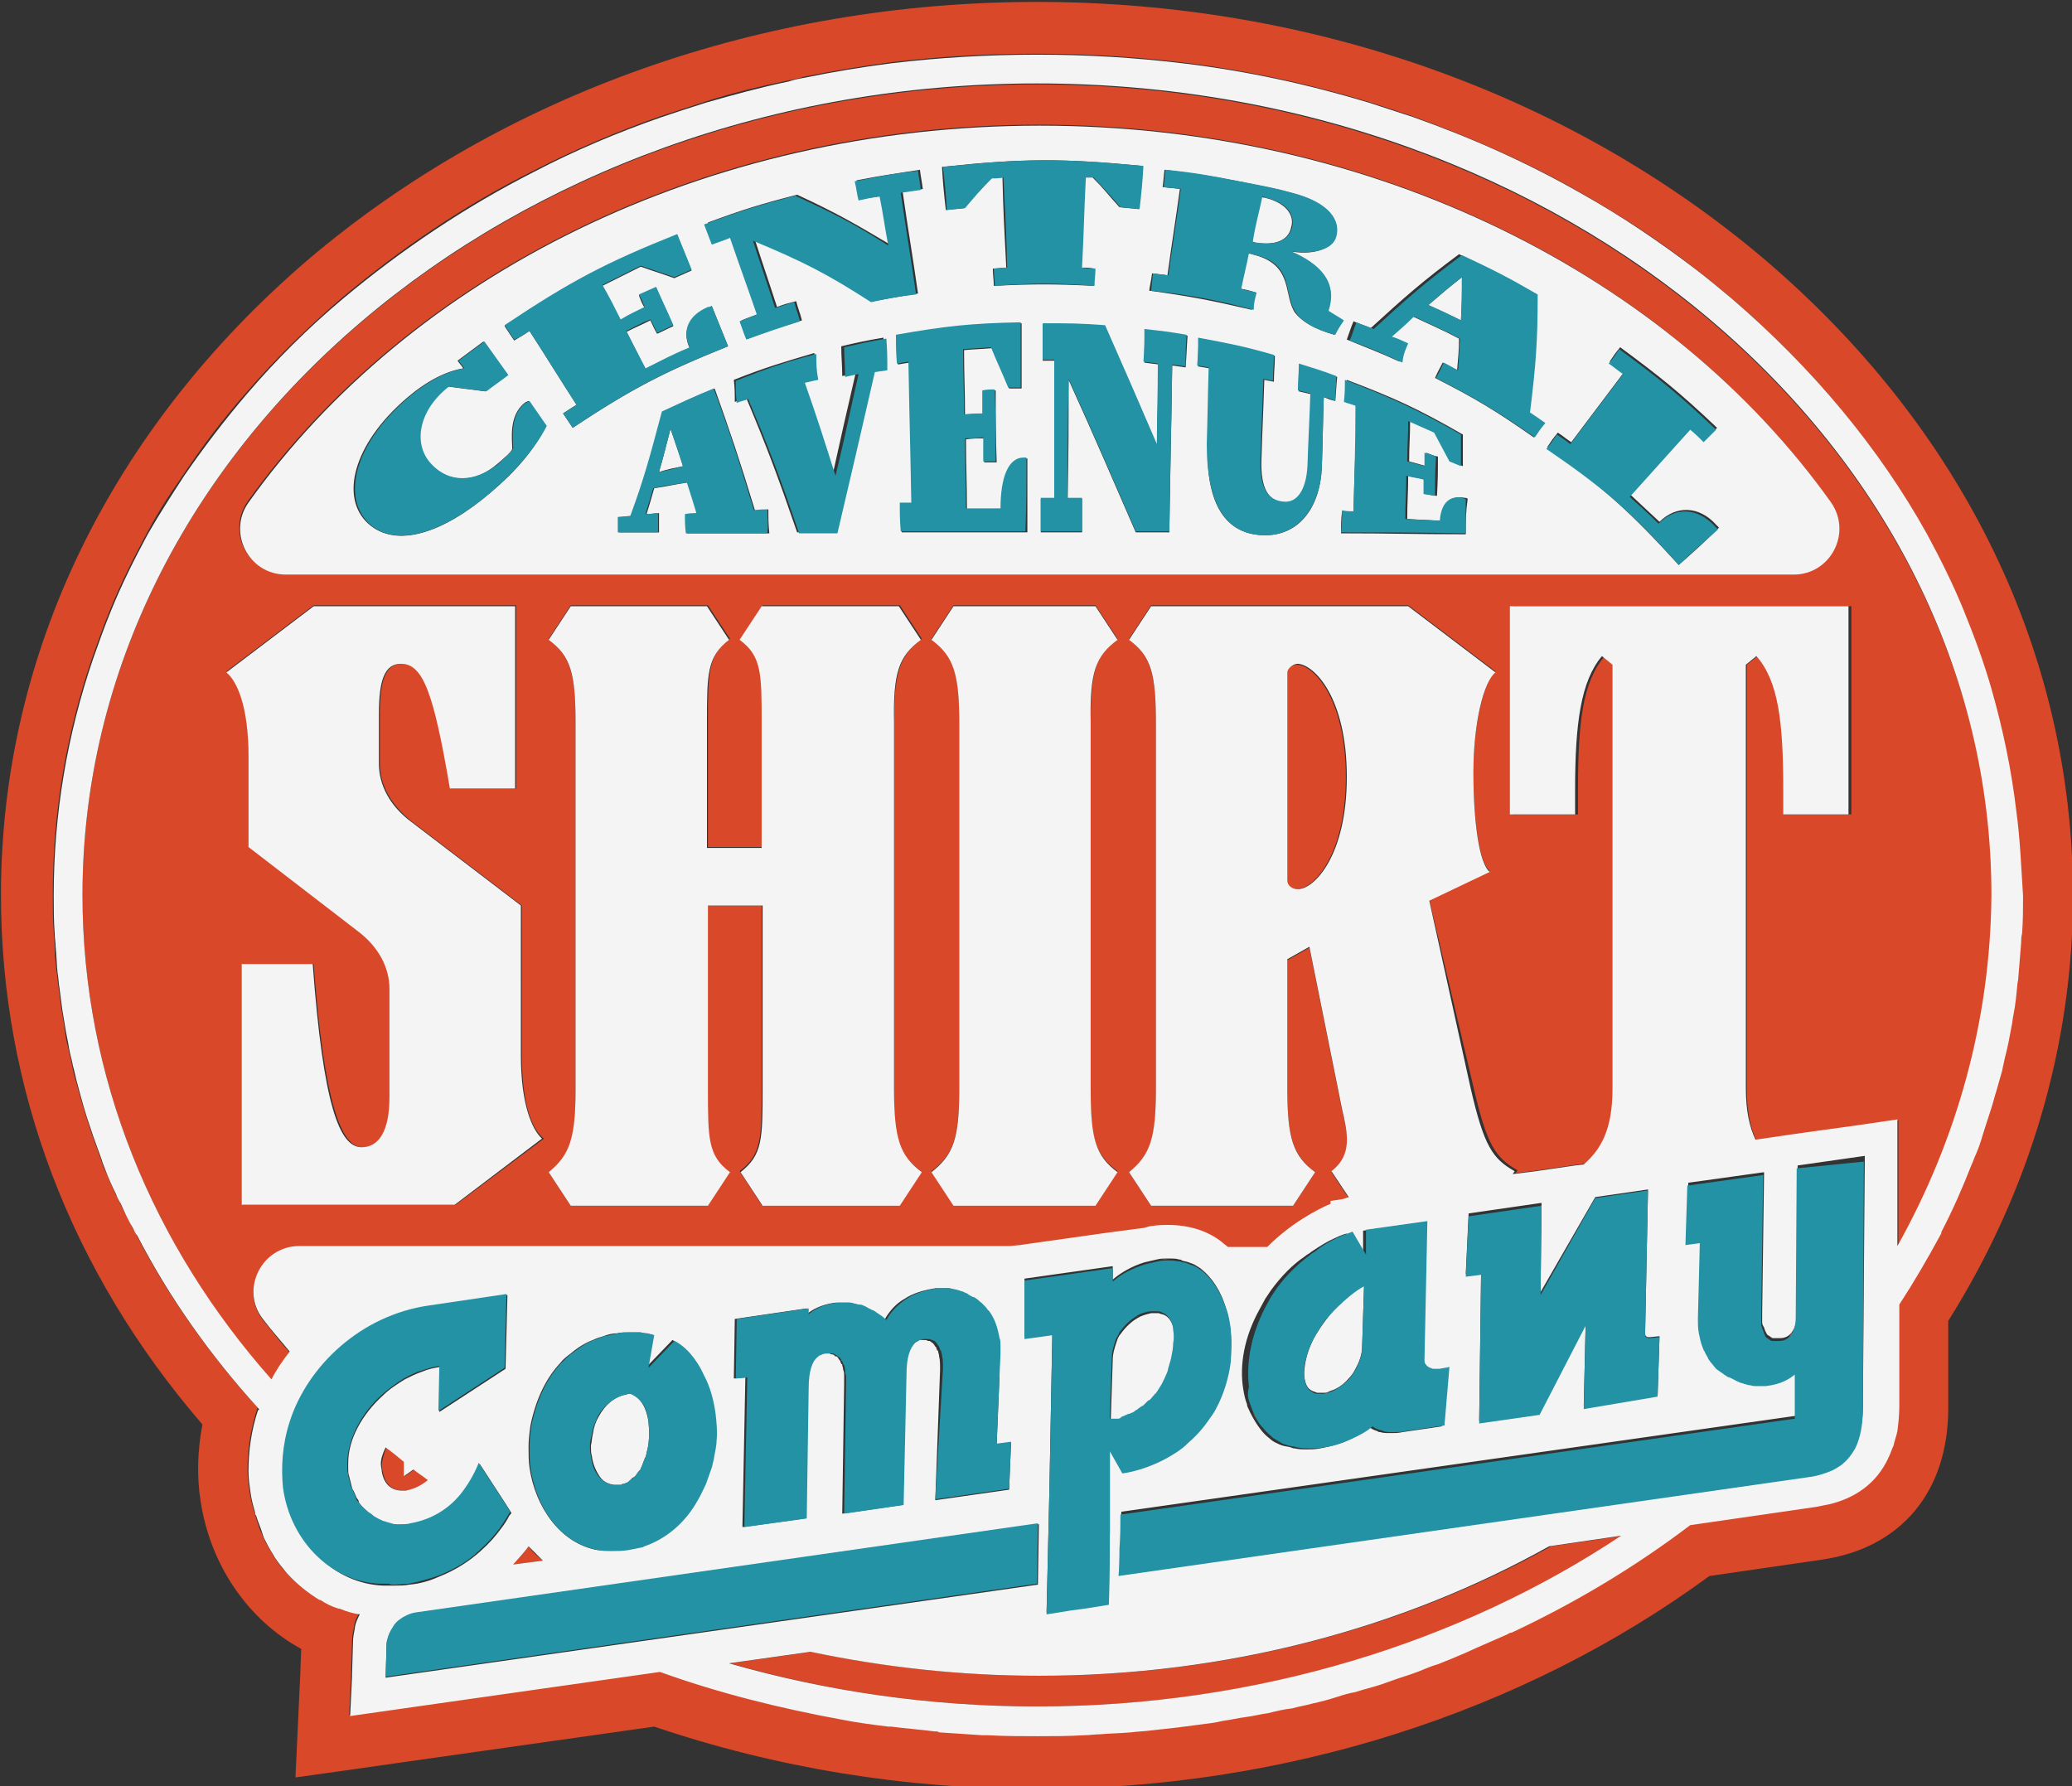 <?xml version="1.0" encoding="utf-8"?>
<!-- Generator: Adobe Illustrator 21.1.0, SVG Export Plug-In . SVG Version: 6.00 Build 0)  -->
<!DOCTYPE svg PUBLIC "-//W3C//DTD SVG 1.1//EN" "http://www.w3.org/Graphics/SVG/1.1/DTD/svg11.dtd">
<svg version="1.1" id="Layer_1" xmlns="http://www.w3.org/2000/svg" xmlns:xlink="http://www.w3.org/1999/xlink" x="0px" y="0px"
	 viewBox="0 0 216 186.2" enable-background="new 0 0 216 186.2" xml:space="preserve">
<rect x="0" y="0" width="216" height="186.2" fill="#333333" stroke="none"/>
<g>
	<path fill="#D94828" d="M183.9,27C163.6,9.8,136.7,0.2,108.1,0.2C79.5,0.2,52.5,9.8,32.2,27C11.5,44.7,0.1,68.2,0.1,93.3
		c0,20.1,7.2,39.2,21,55.2c-0.5,2.7-0.6,5.3-0.2,7.9c1,6.8,5,12.5,10.5,15.5l-0.1,2.7l-0.2,4.3l-0.3,6.4l6.4-0.9l4.2-0.6l26.8-3.8
		c12.7,4.3,26.1,6.5,39.9,6.5c25.8,0,50.6-7.9,70.1-22.2l11.7-1.7c8.3-1.2,13.2-7.1,13.2-15.8l0-9.1c8.5-13.5,13-28.8,13-44.3
		C216.1,68.2,204.7,44.7,183.9,27z M210.6,98.2c-0.1,1.3-0.2,2.5-0.3,3.7c0,0.2-0.1,0.5-0.1,0.7c-0.1,1-0.3,2-0.4,3.1
		c-0.1,0.4-0.1,0.8-0.2,1.2c-0.2,1.1-0.4,2.2-0.7,3.3c-0.1,0.5-0.2,0.9-0.3,1.4c-0.2,0.7-0.4,1.4-0.6,2.1c-0.2,0.6-0.3,1.1-0.5,1.7
		c-0.3,1-0.6,1.9-0.9,2.8c-0.2,0.7-0.5,1.3-0.7,2c-0.2,0.4-0.3,0.8-0.5,1.2c-0.9,2.3-2,4.7-3.1,6.9c-0.1,0.2-0.2,0.3-0.2,0.5
		c-1.3,2.4-2.6,4.8-4.2,7.1l0,10.6c0,1-0.1,1.8-0.2,2.6c-0.1,0.5-0.2,1-0.4,1.5c-0.1,0.4-0.3,0.8-0.5,1.2c-1.3,2.9-3.7,4.3-6.1,4.9
		c-0.5,0.1-1,0.2-1.5,0.3l-13.1,1.9c-5.7,4.4-12,8.1-18.6,11.2c-0.2,0.1-0.3,0.2-0.5,0.2c-1.1,0.5-2.1,1-3.2,1.4
		c-0.4,0.2-0.7,0.3-1.1,0.5c-1,0.4-2,0.8-2.9,1.2c-0.5,0.2-1,0.4-1.4,0.5c-0.9,0.3-1.9,0.7-2.8,1c-0.6,0.2-1.1,0.4-1.7,0.6
		c-0.9,0.3-1.8,0.5-2.7,0.8c-0.6,0.2-1.3,0.4-1.9,0.5c-0.9,0.2-1.7,0.5-2.6,0.7c-0.7,0.2-1.4,0.3-2.1,0.5c-0.8,0.2-1.6,0.4-2.5,0.5
		c-0.8,0.2-1.5,0.3-2.3,0.4c-0.8,0.1-1.6,0.3-2.4,0.4c-0.8,0.1-1.7,0.2-2.5,0.4c-0.8,0.1-1.5,0.2-2.3,0.3c-0.9,0.1-1.8,0.2-2.7,0.3
		c-0.7,0.1-1.4,0.1-2.1,0.2c-1,0.1-2.1,0.1-3.2,0.2c-0.6,0-1.1,0.1-1.7,0.1c-1.6,0.1-3.2,0.1-4.8,0.1c0,0,0,0-0.1,0
		c-1.7,0-3.4,0-5.1-0.1c-0.2,0-0.4,0-0.6,0c-1.5-0.1-3-0.2-4.5-0.3c-0.2,0-0.4,0-0.5-0.1c-1.5-0.1-3-0.3-4.5-0.5c-0.1,0-0.2,0-0.3,0
		c-1.6-0.2-3.1-0.4-4.7-0.7c0,0,0,0,0,0c-6.6-1.1-13-2.8-19.1-5l-28.1,4l-4.2,0.6l0.2-4.1l0-0.2l0.1-3.4c0-0.5,0.1-1,0.2-1.5
		c0,0,0-0.1,0-0.1c0.1-0.5,0.3-0.9,0.5-1.3c-0.7-0.1-1.4-0.4-2.1-0.6c0,0-0.1,0-0.1,0c-0.7-0.3-1.3-0.6-1.9-0.9c0,0-0.1,0-0.1,0
		c-1.2-0.7-2.4-1.7-3.4-2.8c0,0,0,0,0,0c-0.5-0.5-0.9-1.1-1.3-1.7c0-0.1-0.1-0.1-0.1-0.2c-0.4-0.6-0.7-1.2-1-1.8
		c0-0.1-0.1-0.2-0.1-0.3c-0.3-0.6-0.5-1.3-0.7-2c0-0.1,0-0.2-0.1-0.3c-0.2-0.7-0.4-1.4-0.5-2.2c-0.1-0.7-0.2-1.4-0.2-2.1
		c0-2.1,0.3-4.2,1-6.4c0-0.1,0-0.1,0.1-0.1c-5.1-5.6-9.4-11.7-12.7-18.1c-0.1-0.2-0.2-0.5-0.4-0.7c-0.4-0.9-0.9-1.7-1.3-2.6
		c-0.2-0.3-0.3-0.7-0.5-1c-0.4-0.8-0.7-1.7-1.1-2.5c-0.2-0.4-0.3-0.8-0.4-1.1c-0.3-0.8-0.6-1.7-0.9-2.5c-0.1-0.3-0.2-0.6-0.3-0.9
		c-0.5-1.5-0.9-2.9-1.3-4.4c-0.2-0.7-0.4-1.3-0.5-2c-0.1-0.6-0.3-1.2-0.4-1.8c-0.2-0.7-0.3-1.4-0.4-2.2c-0.1-0.6-0.2-1.2-0.3-1.8
		c-0.1-0.8-0.2-1.6-0.3-2.3c-0.1-0.5-0.1-1.1-0.2-1.6c-0.1-0.9-0.2-1.8-0.2-2.7c0-0.5-0.1-0.9-0.1-1.4c-0.1-1.3-0.1-2.7-0.1-4
		c0,0,0,0,0,0c0-8.5,1.4-16.7,4.1-24.6c0.6-1.7,1.2-3.4,1.9-5.1c1.1-2.7,2.4-5.3,3.8-7.9c1.1-2.1,2.4-4.1,3.8-6.1
		c2-3,4.2-5.9,6.6-8.6c3-3.5,6.4-6.8,10-9.9c6.1-5.1,12.7-9.6,19.9-13.2c4.3-2.2,8.7-4.1,13.3-5.7c1.5-0.5,3.1-1,4.6-1.5
		c2.8-0.9,5.7-1.6,8.6-2.2c0.6-0.1,1.1-0.2,1.7-0.4c3-0.6,6-1.1,9-1.5c5-0.6,10-0.9,15.2-0.9h0c5.1,0,10.2,0.3,15.2,0.9
		c6.6,0.8,13.1,2.2,19.4,4.1c1.6,0.5,3.1,1,4.6,1.5c6.1,2.2,12,4.8,17.6,8c4.2,2.4,8.2,5,11.9,7.9c1.3,1,2.5,2,3.7,3
		c8.5,7.3,15.4,15.6,20.4,24.6c1.4,2.6,2.7,5.2,3.8,7.9c1.1,2.7,2.1,5.4,2.9,8.2c1.2,4.2,2.1,8.4,2.6,12.8c0.3,2.9,0.5,5.8,0.5,8.8
		c0,1.3,0,2.6-0.1,3.9C210.6,97.5,210.6,97.9,210.6,98.2z"/>
	<path fill="#D94828" d="M40.3,150.9c-0.3,0.6-0.4,1.2-0.5,1.7c0,0.2,0,0.5,0.1,0.8c0.3,1.9,1.7,2,2.1,2c0.1,0,0.2,0,0.4,0
		c0.9-0.1,1.7-0.6,2.3-1.1c-0.5-0.4-1-0.7-1.5-1.1l-1,0.7l0-1.5C41.5,151.9,40.9,151.4,40.3,150.9z"/>
	<path fill="#D94828" d="M108.4,174.7c-8.2,0-16.2-0.9-23.8-2.5l-8.5,1.2c10.1,2.9,20.8,4.5,32.1,4.5c23,0,44.2-6.7,61-17.8
		l-7.5,1.1C146.4,169.7,128.1,174.7,108.4,174.7z"/>
	<path fill="#D94828" d="M53.5,163.1l3.1-0.4c-0.5-0.4-1.1-0.9-1.5-1.5C54.7,161.8,54.1,162.4,53.5,163.1z"/>
	<path fill="#D94828" d="M108.1,8.8C53.1,8.8,8.6,46.6,8.6,93.3c0,19,7.3,36.5,19.7,50.6c0.6-1,1.2-2,1.9-2.9
		c-1-1.1-1.9-2.3-2.8-3.4c-2.4-3.1-0.1-7.6,3.8-7.6h74.1l1-0.1l9.2-1.3l3.8-0.5c0.3-0.1,0.6-0.1,0.9-0.2c0.5-0.1,1.1-0.1,1.6-0.1h0
		c2.1,0,4,0.6,5.6,1.8c0.2,0.2,0.4,0.3,0.6,0.5h4.1c2.5-2.5,5.1-3.9,6.6-4.5l0-0.3l1.3-0.2l0.6-0.2l-1.8-2.7
		c2.3-1.7,1.7-3.9,1.1-6.5l-3.4-16.9l-2.3,1.3v13.4c0,5.2,0.6,6.9,2.9,8.7l-2.3,3.5h-14.8l-2.3-3.5c2.3-1.7,2.8-3.5,2.8-8.7V75.3
		c0-5.2-0.6-6.9-2.8-8.7l2.3-3.5h26.8l9.1,6.9c-1.1,0.9-2.3,5.2-2.3,10.4s0.6,9.5,1.7,10.4l-6.3,3l4.6,19.5c1.4,6.1,2.3,7.4,4.6,8.7
		l-0.2,0.3l2.4-0.3l4.1-0.6l0.9-0.1c1.8-1.5,3-3.5,3-7.9V69.3l-1.1-0.9c-2.3,2.6-2.8,6.9-2.8,13.9v2.6h-6.8V63.2h35.3v21.7H186v-2.6
		c0-6.9-0.6-11.3-2.8-13.9l-1.1,0.9v44.2c0,2.5,0.4,4.1,1,5.4l0.1,0l4.1-0.6l6.5-0.9l4.1-0.6l0,4.1l0,9.1
		c6.3-11.1,9.8-23.5,9.8-36.6C207.5,46.6,163,8.8,108.1,8.8z M47.5,125.6H25.3v-25.1h7.4c1.1,14.7,2.9,19.1,5.1,19.1
		c1.7,0,2.9-1.7,2.9-5.2V103c0-2.2-1.1-4.3-3.4-6.1l-11.4-8.7v-9.5c0-5.2-1.1-7.8-2.3-8.7l9.1-6.9h21.1v19.1h-6.8
		c-1.7-10-2.8-13-5.1-13c-1.7,0-2.3,1.7-2.3,5.2v5.2c0,2.2,1.1,4.3,3.4,6.1l11.4,8.7V110c0,5.2,1.1,7.8,2.3,8.7L47.5,125.6z
		 M96,122.1l-2.3,3.5H79.4l-2.3-3.5c2.3-1.7,2.3-3.5,2.3-8.7V94.4h-5.7v19.1c0,5.2,0,6.9,2.3,8.7l-2.3,3.5H59.5l-2.3-3.5
		c2.3-1.7,2.8-3.5,2.8-8.7V75.3c0-5.2-0.6-6.9-2.8-8.7l2.3-3.5h14.3l2.3,3.5c-2.3,1.7-2.3,3.5-2.3,8.7v13h5.7v-13
		c0-5.2,0-6.9-2.3-8.7l2.3-3.5h14.3l2.3,3.5c-2.3,1.7-2.9,3.5-2.9,8.7v38.1C93.1,118.6,93.7,120.4,96,122.1z M116.5,122.1l-2.3,3.5
		H99.4l-2.3-3.5c2.3-1.7,2.9-3.5,2.9-8.7V75.3c0-5.2-0.6-6.9-2.9-8.7l2.3-3.5h14.8l2.3,3.5c-2.3,1.7-2.8,3.5-2.8,8.7v38.1
		C113.6,118.6,114.2,120.4,116.5,122.1z M187,59.8H29.7c-3.8,0-6.1-4.3-3.9-7.5c16.8-23.5,47.5-39.3,82.5-39.3
		c35,0,65.7,15.7,82.5,39.3C193.1,55.4,190.9,59.8,187,59.8z"/>
	<path fill="#D94828" d="M134.1,70.1v21.7c0,0.4,0.6,0.9,1.1,0.9c1.7,0,5.1-3.5,5.1-11.7s-3.4-11.7-5.1-11.7
		C134.7,69.3,134.1,69.7,134.1,70.1z"/>
	<path fill="#D94828" d="M40.7,165.2c-0.3,0-0.5,0-0.8,0c0.2,0,0.4,0,0.6,0C40.5,165.2,40.6,165.2,40.7,165.2z"/>
	<path fill="#D94828" d="M45.6,164.2c0.4-0.2,0.9-0.4,1.3-0.6C46.5,163.9,46,164.1,45.6,164.2L45.6,164.2z"/>
	<path fill="#D94828" d="M46.9,163.7c0.8-0.4,1.5-0.9,2.2-1.3C48.4,162.8,47.7,163.3,46.9,163.7z"/>
	<path fill="#D94828" d="M36.3,153.2c0,0.2,0,0.4,0.1,0.7c0,0,0,0,0,0c0,0,0,0,0,0C36.3,153.7,36.3,153.5,36.3,153.2z"/>
	<path fill="#D94828" d="M53,157.9c-0.1,0.2-0.2,0.4-0.4,0.6C52.8,158.3,52.9,158.1,53,157.9C53,157.9,53,157.9,53,157.9z"/>
	<polygon fill="#D94828" points="52.5,156.5 51.2,154.6 52.5,156.5 	"/>
	<polygon fill="#D94828" points="67.4,142.5 68,139.1 67.4,142.5 	"/>
	<path fill="#D94828" d="M65.6,138.8c0,0,0.1,0,0.1,0C65.7,138.8,65.7,138.8,65.6,138.8C65.6,138.8,65.6,138.8,65.6,138.8z"/>
	<path fill="#D94828" d="M61.7,149.5c-0.1,0.4-0.1,0.8-0.2,1.2C61.6,150.3,61.6,149.9,61.7,149.5c0.1-0.3,0.2-0.7,0.3-1
		C61.9,148.8,61.8,149.2,61.7,149.5z"/>
	<path fill="#D94828" d="M98.3,134.3c-0.2,0-0.4,0-0.6,0c0.3,0,0.5,0,0.8,0C98.5,134.3,98.4,134.3,98.3,134.3z"/>
	<polygon fill="#D94828" points="76.7,143.8 76.8,137.6 76.7,143.8 	"/>
	<path fill="#D94828" d="M92.4,137.6c-0.4-0.4-0.8-0.6-1.2-0.9C91.6,137,92,137.3,92.4,137.6z"/>
	<path fill="#D94828" d="M86.1,141.1c-0.2,0-0.4,0.1-0.6,0.2C85.7,141.1,85.9,141.1,86.1,141.1c0.1,0,0.2,0,0.3,0
		C86.3,141,86.2,141,86.1,141.1z"/>
	<polygon fill="#D94828" points="84.3,136.5 76.8,137.6 84.3,136.5 	"/>
	<polygon fill="#D94828" points="77.6,159.2 77.6,159.2 84.1,158.3 	"/>
	<polygon fill="#D94828" points="103.9,150.6 103.9,150.6 105.5,150.4 	"/>
	<path fill="#D94828" d="M96.1,139.6c-0.1,0-0.2,0-0.3,0.1C95.9,139.6,96,139.6,96.1,139.6c0.1,0,0.2,0,0.3,0
		C96.3,139.6,96.2,139.6,96.1,139.6z"/>
	<path fill="#D94828" d="M87.3,135.9c0.3,0,0.6,0,1,0c-0.1,0-0.2,0-0.3,0C87.8,135.8,87.6,135.8,87.3,135.9z"/>
	<polygon fill="#D94828" points="94,156.9 94.3,143.3 94,156.9 87.8,157.7 	"/>
	<polygon fill="#D94828" points="77.9,143.6 76.9,143.8 77.9,143.6 77.6,158.9 	"/>
	<polygon fill="#D94828" points="150.1,142.8 150.1,142.8 150.6,142.8 	"/>
	<path fill="#D94828" d="M138,145.3C138,145.3,138,145.3,138,145.3c0.2,0,0.4-0.1,0.6-0.2C138.4,145.2,138.2,145.2,138,145.3
		C138,145.3,138,145.3,138,145.3z"/>
	<path fill="#D94828" d="M136.2,141.5c0.2-0.8,0.6-1.8,1.2-2.7c0.3-0.4,0.5-0.8,0.8-1.2c-0.3,0.4-0.6,0.8-0.8,1.2
		C136.8,139.8,136.4,140.7,136.2,141.5z"/>
	<polygon fill="#D94828" points="142.1,130.9 140.7,128.5 142.1,130.9 	"/>
	<path fill="#D94828" d="M146.5,149.4C146.5,149.4,146.5,149.4,146.5,149.4l4.1-0.6l0-0.2v0l0,0.2L146.5,149.4
		C146.5,149.4,146.5,149.4,146.5,149.4z"/>
	<polygon fill="#D94828" points="148.3,141.7 148.3,141.7 148.3,141.7 148.6,127.3 	"/>
	<path fill="#D94828" d="M136.5,151.1C136.5,151.1,136.5,151.1,136.5,151.1c-0.4,0-0.8,0-1.2-0.1
		C135.7,151.1,136.1,151.1,136.5,151.1z"/>
	<path fill="#D94828" d="M130.6,147.2c0.1,0.3,0.3,0.7,0.5,1C130.9,147.8,130.8,147.5,130.6,147.2
		C130.6,147.2,130.6,147.2,130.6,147.2z"/>
	<path fill="#D94828" d="M145.1,149.4c0,0,0.1,0,0.1,0c0,0,0,0,0.1,0C145.3,149.4,145.2,149.4,145.1,149.4z"/>
	<polygon fill="#D94828" points="152.8,133 152.8,133 153.1,126.7 	"/>
	<path fill="#D94828" d="M115.8,154.2c0-1,0-2,0-3l0,0C115.8,152.2,115.8,153.2,115.8,154.2L115.8,154.2z"/>
	<path fill="#D94828" d="M126.9,146.8c-0.2,0.4-0.4,0.8-0.7,1.1c-0.3,0.5-0.7,0.9-1,1.3c0.4-0.4,0.7-0.8,1-1.3
		C126.4,147.5,126.7,147.2,126.9,146.8z"/>
	<polygon fill="#D94828" points="115.9,133.5 116,132 116,132 	"/>
	<polygon fill="#D94828" points="109.7,139 106.8,139.4 109.7,139 	"/>
	<path fill="#D94828" d="M121.8,131.3C121.8,131.3,121.8,131.2,121.8,131.3c-0.4,0-0.8,0-1.2,0.1c-0.4,0.1-0.9,0.2-1.3,0.3
		c0.4-0.1,0.9-0.2,1.3-0.3C121.1,131.3,121.4,131.2,121.8,131.3z"/>
	<polygon fill="#D94828" points="108.2,158.9 108.1,165.2 40.2,174.9 108.1,165.2 	"/>
	<polygon fill="#D94828" points="175.6,129.7 175.6,129.7 177.1,129.4 	"/>
	<path fill="#D94828" d="M193.8,149.9c0.3-0.9,0.4-2,0.4-3.2l0.1-25.8l-0.1,25.8C194.2,147.9,194.1,149,193.8,149.9z"/>
	<path fill="#D94828" d="M183.4,144.2c0.3,0,0.5,0,0.7,0C183.9,144.2,183.6,144.2,183.4,144.2C183.3,144.2,183.3,144.2,183.4,144.2z
		"/>
	<path fill="#D94828" d="M186.9,138.8c-0.1,0.3-0.3,0.5-0.4,0.6C186.6,139.2,186.7,139,186.9,138.8z"/>
	<path fill="#D94828" d="M186.9,138.8c0.2-0.4,0.3-0.8,0.3-1.4l0.1-15.5l-0.1,15.5C187.1,138,187,138.4,186.9,138.8z"/>
	<polygon fill="#D94828" points="175.7,126.6 175.8,123.5 183.7,122.3 175.8,123.5 	"/>
</g>
<g>
	<path fill="#F4F4F4" d="M210.2,84.6c-0.5-4.3-1.4-8.6-2.6-12.8c-0.8-2.8-1.8-5.5-2.9-8.2c-1.1-2.7-2.4-5.3-3.8-7.9
		c-5-9-11.9-17.3-20.4-24.6c-1.2-1-2.4-2-3.7-3c-3.8-2.9-7.8-5.6-11.9-7.9c-5.6-3.2-11.4-5.8-17.6-8c-1.5-0.5-3.1-1-4.6-1.5
		c-6.3-1.9-12.7-3.3-19.4-4.1c-5-0.6-10-0.9-15.2-0.9h0c-5.1,0-10.2,0.3-15.2,0.9c-3.1,0.4-6.1,0.9-9,1.5c-0.6,0.1-1.1,0.2-1.7,0.4
		c-2.9,0.6-5.8,1.4-8.6,2.2c-1.6,0.5-3.1,1-4.6,1.5c-4.6,1.6-9.1,3.5-13.3,5.7c-7.1,3.6-13.8,8.1-19.9,13.2c-3.7,3.1-7,6.4-10,9.9
		c-2.4,2.8-4.6,5.7-6.6,8.6c-1.3,2-2.6,4-3.8,6.1c-1.4,2.6-2.7,5.2-3.8,7.9c-0.7,1.7-1.3,3.4-1.9,5.1c-2.7,7.9-4.1,16.2-4.1,24.6
		c0,0,0,0,0,0c0,1.4,0,2.7,0.1,4c0,0.5,0.1,0.9,0.1,1.4c0.1,0.9,0.1,1.8,0.2,2.7c0.1,0.5,0.1,1.1,0.2,1.6c0.1,0.8,0.2,1.6,0.3,2.3
		c0.1,0.6,0.2,1.2,0.3,1.8c0.1,0.7,0.3,1.5,0.4,2.2c0.1,0.6,0.3,1.2,0.4,1.8c0.2,0.7,0.3,1.3,0.5,2c0.4,1.5,0.8,3,1.3,4.4
		c0.1,0.3,0.2,0.6,0.3,0.9c0.3,0.8,0.6,1.7,0.9,2.5c0.1,0.4,0.3,0.8,0.4,1.1c0.3,0.8,0.7,1.7,1.1,2.5c0.1,0.3,0.3,0.7,0.5,1
		c0.4,0.9,0.8,1.8,1.3,2.6c0.1,0.2,0.2,0.5,0.4,0.7c3.3,6.4,7.6,12.5,12.7,18.1c0,0.1,0,0.1-0.1,0.1c-0.7,2.1-1,4.3-1,6.4
		c0,0.7,0.1,1.4,0.2,2.1c0.1,0.8,0.3,1.5,0.5,2.2c0,0.1,0,0.2,0.1,0.3c0.2,0.7,0.5,1.3,0.7,2c0,0.1,0.1,0.2,0.1,0.3
		c0.3,0.6,0.6,1.2,1,1.8c0,0.1,0.1,0.1,0.1,0.2c0.4,0.6,0.8,1.1,1.3,1.7c0,0,0,0,0,0c1,1.1,2.1,2,3.4,2.8c0,0,0.1,0,0.1,0
		c0.6,0.4,1.2,0.7,1.9,0.9c0,0,0.1,0,0.1,0c0.7,0.3,1.4,0.5,2.1,0.6c-0.2,0.4-0.4,0.8-0.5,1.3c0,0,0,0.1,0,0.1
		c-0.1,0.5-0.2,1-0.2,1.5l-0.1,3.4l0,0.2l-0.2,4.1l4.2-0.6l28.1-4c6.1,2.2,12.5,3.8,19.1,5c0,0,0,0,0,0c1.5,0.3,3.1,0.5,4.7,0.7
		c0.1,0,0.2,0,0.3,0c1.5,0.2,3,0.3,4.5,0.5c0.2,0,0.4,0,0.5,0.1c1.5,0.1,3,0.2,4.5,0.3c0.2,0,0.4,0,0.6,0c1.7,0.1,3.4,0.1,5.1,0.1
		c0,0,0,0,0.1,0c1.6,0,3.2,0,4.8-0.1c0.6,0,1.1-0.1,1.7-0.1c1.1-0.1,2.1-0.1,3.2-0.2c0.7-0.1,1.4-0.1,2.1-0.2
		c0.9-0.1,1.8-0.2,2.7-0.3c0.8-0.1,1.5-0.2,2.3-0.3c0.8-0.1,1.7-0.2,2.5-0.4c0.8-0.1,1.6-0.3,2.4-0.4c0.8-0.1,1.5-0.3,2.3-0.4
		c0.8-0.2,1.6-0.4,2.5-0.5c0.7-0.2,1.4-0.3,2.1-0.5c0.9-0.2,1.7-0.4,2.6-0.7c0.6-0.2,1.3-0.4,1.9-0.5c0.9-0.3,1.8-0.5,2.7-0.8
		c0.6-0.2,1.1-0.4,1.7-0.6c0.9-0.3,1.9-0.6,2.8-1c0.5-0.2,1-0.4,1.4-0.5c1-0.4,2-0.8,2.9-1.2c0.4-0.2,0.7-0.3,1.1-0.5
		c1.1-0.5,2.1-0.9,3.2-1.4c0.2-0.1,0.3-0.2,0.5-0.2c6.6-3.1,12.8-6.8,18.6-11.2l13.1-1.9c0.5-0.1,1-0.2,1.5-0.3
		c2.4-0.6,4.8-2,6.1-4.9c0.2-0.4,0.3-0.8,0.5-1.2c0.1-0.5,0.3-1,0.4-1.5c0.1-0.8,0.2-1.7,0.2-2.6l0-10.6c1.5-2.3,2.9-4.7,4.2-7.1
		c0.1-0.2,0.2-0.3,0.2-0.5c1.2-2.3,2.2-4.6,3.1-6.9c0.2-0.4,0.3-0.8,0.5-1.2c0.3-0.7,0.5-1.3,0.7-2c0.3-0.9,0.6-1.9,0.9-2.8
		c0.2-0.6,0.3-1.1,0.5-1.7c0.2-0.7,0.4-1.4,0.6-2.1c0.1-0.5,0.2-0.9,0.3-1.4c0.3-1.1,0.5-2.2,0.7-3.3c0.1-0.4,0.1-0.8,0.2-1.2
		c0.2-1,0.3-2,0.4-3.1c0-0.2,0.1-0.5,0.1-0.7c0.1-1.2,0.2-2.5,0.3-3.7c0-0.3,0-0.6,0.1-1c0.1-1.3,0.1-2.6,0.1-3.9
		C210.7,90.4,210.6,87.5,210.2,84.6z M29.6,155.2c-0.3-2.1-0.1-4.4,0.7-6.9c1.9-5.9,7.5-11.1,14.5-12.1l8.1-1.2h0l-0.2,7.7l-6.9,4.5
		l0.1-4.7c-0.6,0.1-1.2,0.2-1.9,0.5c-0.6,0.2-1.2,0.5-1.8,0.8c-0.8,0.5-1.6,1-2.3,1.7c-2.1,1.9-3.6,4.5-3.6,7c0,0.2,0,0.5,0,0.7
		c0,0.2,0,0.4,0.1,0.7c0,0,0,0,0,0c0.1,0.4,0.2,0.8,0.3,1.2c0,0.1,0.1,0.2,0.2,0.4c0.1,0.2,0.2,0.5,0.3,0.7c0.1,0.1,0.2,0.2,0.2,0.4
		c0.1,0.2,0.3,0.4,0.4,0.5c0.1,0.1,0.2,0.2,0.3,0.3c0.1,0.1,0.3,0.3,0.5,0.4c0.1,0.1,0.2,0.2,0.4,0.3c0.2,0.1,0.3,0.2,0.5,0.3
		c0.1,0.1,0.3,0.1,0.4,0.2c0.2,0.1,0.4,0.1,0.6,0.2c0.1,0,0.3,0.1,0.4,0.1c0.2,0,0.4,0.1,0.6,0.1c0.1,0,0.3,0,0.4,0
		c0.3,0,0.7,0,1-0.1c2.3-0.4,3.9-1.6,5.1-2.9c1.4-1.6,2-3.4,2-3.4l1.3,2l1.3,2c0,0,0,0,0,0l0.7,1.1c0,0.1-0.1,0.2-0.2,0.3
		c0,0,0,0,0,0c-0.2,0.4-0.5,0.9-0.9,1.4c-0.5,0.7-1.2,1.5-2.1,2.3c-1.1,1-2.6,2-4.4,2.7h0c-0.9,0.4-1.9,0.7-3,0.8
		c-0.5,0.1-1.1,0.1-1.6,0.1c-0.1,0-0.2,0-0.3,0c-0.1,0-0.2,0-0.3,0c-0.2,0-0.4,0-0.6,0C35,165.1,30.5,161,29.6,155.2z M119.3,131.6
		c0.4-0.1,0.9-0.2,1.3-0.3c0.4-0.1,0.7-0.1,1.1-0.1c0,0,0,0,0.1,0c0.1,0,0.1,0,0.2,0c0.3,0,0.6,0,0.9,0.1c0.1,0,0.2,0,0.3,0.1
		c0.2,0.1,0.5,0.1,0.7,0.2c0.1,0,0.2,0.1,0.3,0.1c0.3,0.1,0.6,0.3,0.9,0.5c1.2,0.9,2.2,2.4,2.7,4.2c0.2,0.6,0.3,1.2,0.4,1.9
		c0.2,1.1,0.2,2.3,0,3.5c-0.2,1.6-0.7,3.3-1.5,4.8c-0.2,0.4-0.4,0.8-0.7,1.1c-0.7,1-1.4,1.8-2.1,2.4c-0.5,0.4-1,0.8-1.5,1.2
		c-2.8,1.8-5.4,2.1-5.4,2.1l-1.3-2.3c0,1,0,2,0,3h0c0,0.5,0,1,0,1.5c0,0.5,0,1,0,1.4c0,0.9,0,1.8,0,2.7c-0.1,4.3-0.1,7.4-0.1,7.4
		l-2.5,0.4l-1.5,0.2l-2.5,0.4l0.3-13l0.3-16.1l-2.9,0.4l0-6.1l9.2-1.3h0l0,1.4C116.8,132.7,118,132,119.3,131.6z M166.3,124.8
		l5.5-0.8l-0.3,14.9c0,0.2,0,0.3,0.1,0.4c0,0,0,0,0,0c0.1,0.1,0.2,0.1,0.3,0.1c0,0,0.1,0,0.1,0l1-0.1l-0.2,6.2l-7.7,1.1l0.2-8.7
		l-4.8,9.3l-6.3,0.9l0.2-15.5l-1.6,0.2h0l0.3-6.3l7.6-1.1l-0.1,9.3L166.3,124.8z M142.1,130.9L142.1,130.9l0-2.6l6.4-0.9l-0.3,14.4
		c0,0,0,0,0,0c0,0.2,0.1,0.4,0.1,0.5c0,0,0.1,0.1,0.1,0.1c0.1,0.1,0.1,0.2,0.2,0.2c0.1,0,0.1,0.1,0.2,0.1c0.1,0,0.2,0.1,0.3,0.1
		c0.1,0,0.2,0,0.2,0c0.2,0,0.3,0,0.5,0l0.5-0.1l0.1,0l0.4-0.1l-0.5,5.9v0l0,0.2l-4.1,0.6c0,0,0,0,0,0c-0.4,0.1-0.8,0.1-1.1,0.1
		c0,0,0,0-0.1,0c-0.1,0-0.1,0-0.1,0c-0.4,0-0.7,0-1-0.1c-0.1,0-0.2,0-0.3-0.1c-0.3-0.1-0.6-0.2-0.8-0.4c-0.7,0.5-1.5,1-2.4,1.4
		c-0.9,0.4-1.8,0.6-2.8,0.8c-0.5,0.1-1,0.1-1.4,0.1c0,0,0,0,0,0c-0.4,0-0.8,0-1.2-0.1c-0.1,0-0.2,0-0.4-0.1
		c-0.3-0.1-0.6-0.1-0.9-0.2c-0.1,0-0.2-0.1-0.3-0.1c-0.4-0.2-0.7-0.3-1-0.6c-0.4-0.3-0.7-0.6-1-1c-0.4-0.5-0.8-1.2-1.1-1.8
		c0,0,0,0,0,0c-0.1-0.3-0.3-0.5-0.3-0.8c-0.2-0.5-0.3-1-0.4-1.6c-0.4-2.5,0.1-5.4,1.7-8.3c0.2-0.4,0.4-0.7,0.6-1.1
		c0.2-0.3,0.4-0.6,0.6-0.9c1.1-1.5,2.3-2.7,3.5-3.5c0.2-0.2,0.5-0.3,0.7-0.5c0.9-0.6,1.7-1.1,2.4-1.4c0.8-0.4,1.3-0.5,1.3-0.5
		L142.1,130.9z M55.1,161.2c0.5,0.5,1,1,1.5,1.5l-3.1,0.4C54.1,162.4,54.7,161.8,55.1,161.2z M62.3,161.6c-3.9-0.7-6.5-4.5-7.1-8.6
		c-0.1-0.7-0.1-1.4-0.1-2.2c0-0.7,0.1-1.5,0.2-2.2c0.6-2.9,1.7-5,3.1-6.5c0.3-0.4,0.7-0.7,1.1-1c0.7-0.6,1.5-1.1,2.3-1.4
		c0.4-0.2,0.8-0.3,1.1-0.4c0.5-0.2,1-0.3,1.4-0.3c0.4-0.1,0.8-0.1,1.2-0.1c0,0,0.1,0,0.1,0c0,0,0,0,0.1,0c0.3,0,0.6,0,0.8,0
		c0.1,0,0.1,0,0.2,0c0.2,0,0.4,0.1,0.6,0.1c0,0,0,0,0.1,0c0.2,0,0.3,0.1,0.4,0.1c0,0,0.1,0,0.1,0c0.1,0,0.1,0,0.1,0l-0.6,3.4
		l2.7-2.8c1.1,0.5,2.2,1.8,3.1,3.6c0.6,1.2,1,2.6,1.2,4c0.1,0.9,0.2,1.8,0.1,2.8c0,0.7-0.1,1.4-0.3,2c-0.1,0.3-0.1,0.5-0.2,0.8
		c-0.2,0.6-0.4,1.2-0.6,1.7c-0.2,0.6-0.5,1.1-0.8,1.6c-1.4,2.4-3.3,4.1-5.6,4.9c-0.1,0-0.1,0.1-0.2,0.1c-0.5,0.2-1,0.3-1.5,0.3
		c-0.6,0.1-1.2,0.1-1.8,0.1C63.1,161.7,62.7,161.6,62.3,161.6z M104.2,143.4l-0.3,7.2l1.5-0.2l-0.2,4.9l-7.7,1.1h0l0.5-13.6
		c0-0.6,0-1-0.1-1.4c0-0.2-0.1-0.4-0.1-0.5c0-0.1,0-0.1-0.1-0.1c0-0.1-0.1-0.2-0.1-0.3c0,0,0-0.1-0.1-0.1c0-0.1-0.1-0.1-0.1-0.2
		c0,0-0.1-0.1-0.1-0.1c0-0.1-0.1-0.1-0.1-0.1c0,0-0.1,0-0.1-0.1c-0.1,0-0.1-0.1-0.2-0.1c0,0,0,0-0.1,0c-0.1,0-0.2-0.1-0.3-0.1
		c0,0,0,0,0,0c-0.1,0-0.1,0-0.2,0c-0.1,0-0.2,0-0.3,0c-0.1,0-0.2,0-0.3,0.1c-0.2,0.1-0.4,0.2-0.6,0.3c-0.5,0.4-0.8,1.3-0.9,3.3
		L94,156.9l-6.2,0.9l0.2-13.6c0-0.3,0-0.5,0-0.8c0-0.2,0-0.4-0.1-0.6c0-0.2-0.1-0.4-0.1-0.5c0-0.1,0-0.1-0.1-0.1
		c0-0.1-0.1-0.2-0.1-0.3c0,0,0-0.1-0.1-0.1c0-0.1-0.1-0.1-0.1-0.2c0,0-0.1-0.1-0.1-0.1c0-0.1-0.1-0.1-0.2-0.1c0,0-0.1,0-0.1-0.1
		c-0.1,0-0.1-0.1-0.2-0.1c0,0,0,0,0,0c-0.1,0-0.2,0-0.3-0.1c0,0-0.1,0-0.1,0c-0.1,0-0.1,0-0.2,0c-0.1,0-0.2,0-0.3,0
		c-0.2,0-0.4,0.1-0.6,0.2c-0.1,0.1-0.2,0.1-0.3,0.2c-0.5,0.5-0.8,1.4-0.9,3.2l-0.2,13.6l-6.5,0.9v0l0-0.3l0.3-15.3l-1,0.1l-0.2,0h0
		l0.1-6.2l7.5-1.1v0h0l0,0.6c0.5-0.4,1.4-1,3-1.2c0.2,0,0.5,0,0.7,0c0.1,0,0.2,0,0.3,0c0.1,0,0.3,0,0.4,0c0.2,0,0.5,0.1,0.8,0.2
		c0.2,0,0.3,0.1,0.5,0.1c0.3,0.1,0.6,0.2,0.8,0.4c0.1,0.1,0.3,0.1,0.4,0.2c0.4,0.2,0.8,0.5,1.2,0.9c0.5-0.9,1.2-1.7,2.1-2.2
		c0.9-0.6,2-0.9,3.2-1.1c0,0,0,0,0,0c0.2,0,0.4,0,0.6,0c0.1,0,0.1,0,0.2,0c0.1,0,0.3,0,0.4,0c0.2,0,0.4,0,0.6,0.1
		c0.1,0,0.3,0.1,0.4,0.1c0.2,0,0.4,0.1,0.6,0.2c0.1,0.1,0.3,0.1,0.4,0.2c0.2,0.1,0.4,0.2,0.5,0.3c0.1,0.1,0.3,0.2,0.4,0.2
		c0.2,0.1,0.3,0.3,0.5,0.4c0.1,0.1,0.2,0.2,0.3,0.3c0.2,0.2,0.3,0.4,0.4,0.5c0.1,0.1,0.1,0.1,0.2,0.2c0.5,0.7,0.8,1.6,1,2.7
		c0,0.3,0.1,0.5,0.1,0.8c0,0.3,0,0.6,0,0.9L104.2,143.4z M42.1,152.4l0,1.5l1-0.7c0.5,0.4,1,0.7,1.5,1.1c-0.6,0.5-1.3,0.9-2.3,1.1
		c-0.1,0-0.2,0-0.4,0c-0.4,0-1.8-0.1-2.1-2c0-0.2-0.1-0.5-0.1-0.8c0-0.5,0.2-1.1,0.5-1.7C40.9,151.4,41.5,151.9,42.1,152.4z
		 M40.2,174.9l0.1-3.4c0-0.2,0-0.4,0.1-0.6c0.1-0.4,0.3-0.8,0.5-1.1c0.2-0.3,0.5-0.6,0.8-0.9c0.5-0.4,1-0.6,1.7-0.7l64.9-9.3
		l-0.1,6.3L40.2,174.9z M108.1,177.9c-11.2,0-22-1.6-32.1-4.5l8.5-1.2c7.6,1.6,15.6,2.5,23.8,2.5c19.7,0,38-5,53.2-13.5l7.5-1.1
		C152.3,171.2,131.1,177.9,108.1,177.9z M194.2,146.6c0,1.7-0.3,3-0.8,4.1c-0.3,0.7-0.8,1.3-1.4,1.7c-0.3,0.2-0.6,0.4-1,0.6
		c-0.7,0.3-1.5,0.6-2.5,0.7L116.7,164c0-0.8,0-1.8,0.1-2.9c0-1.1,0-2.2,0.1-3.5l70.3-10l0-4.6c-0.5,0.4-1.4,1-3,1.2
		c-0.2,0-0.5,0-0.7,0c0,0-0.1,0-0.1,0c-0.1,0-0.2,0-0.4,0c-0.2,0-0.4,0-0.6-0.1c-0.1,0-0.3-0.1-0.4-0.1c-0.2,0-0.4-0.1-0.6-0.2
		c-0.1,0-0.3-0.1-0.4-0.2c-0.2-0.1-0.4-0.2-0.6-0.3c-0.1-0.1-0.3-0.2-0.4-0.2c-0.2-0.1-0.4-0.3-0.6-0.4c-0.1-0.1-0.3-0.2-0.4-0.3
		c-0.2-0.2-0.3-0.4-0.5-0.6c-0.1-0.1-0.2-0.3-0.3-0.4c-0.2-0.2-0.3-0.5-0.4-0.8c-0.1-0.1-0.1-0.3-0.2-0.4c-0.2-0.4-0.3-0.9-0.4-1.5
		c-0.1-0.4-0.1-1-0.1-1.5l0.2-7.9l-1.5,0.2v0l0.1-3.1l0.1-3.1l7.9-1.1l-0.2,14.7c0,0.3,0,0.5,0,0.7c0,0.1,0,0.1,0,0.2
		c0,0.1,0,0.3,0.1,0.4c0,0.1,0.1,0.1,0.1,0.2c0,0.1,0.1,0.2,0.1,0.3c0,0.1,0.1,0.1,0.1,0.2c0,0.1,0.1,0.1,0.1,0.2
		c0,0,0.1,0.1,0.1,0.1c0.1,0,0.1,0.1,0.2,0.1c0,0,0.1,0.1,0.1,0.1c0.1,0,0.1,0.1,0.2,0.1c0.1,0,0.1,0,0.2,0c0.1,0,0.1,0,0.2,0
		c0.1,0,0.1,0,0.2,0c0.1,0,0.2,0,0.2,0c0.3,0,0.7-0.1,1-0.4c0.4-0.4,0.7-1,0.7-2.1l0.1-15.5l7-1L194.2,146.6z M197.8,129.9l0-9.1
		l0-4.1l-4.1,0.6l-6.5,0.9l-4.1,0.6l-0.1,0c-0.6-1.3-1-2.9-1-5.4V69.3l1.1-0.9c2.3,2.6,2.8,6.9,2.8,13.9v2.6h6.8V63.2h-35.3v21.7
		h6.8v-2.6c0-6.9,0.6-11.3,2.8-13.9l1.1,0.9v44.2c0,4.4-1.3,6.4-3,7.9l-0.9,0.1l-4.1,0.6l-2.4,0.3l0.2-0.3c-2.3-1.3-3.2-2.6-4.6-8.7
		L149,93.9l6.3-3c-1.1-0.9-1.7-5.2-1.7-10.4s1.1-9.5,2.3-10.4l-9.1-6.9h-26.8l-2.3,3.5c2.3,1.7,2.8,3.5,2.8,8.7v38.1
		c0,5.2-0.6,6.9-2.8,8.7l2.3,3.5h14.8l2.3-3.5c-2.3-1.7-2.9-3.5-2.9-8.7V100l2.3-1.3l3.4,16.9c0.6,2.6,1.1,4.8-1.1,6.5l1.8,2.7
		l-0.6,0.2l-1.3,0.2l0,0.3c-1.4,0.6-4.1,2-6.6,4.5h-4.1c-0.2-0.2-0.4-0.3-0.6-0.5c-1.5-1.2-3.5-1.8-5.6-1.8h0c-0.5,0-1.1,0-1.6,0.1
		c-0.3,0-0.6,0.1-0.9,0.2l-3.8,0.5l-9.2,1.3l-1,0.1H31.2c-3.9,0-6.2,4.5-3.8,7.6c0.9,1.2,1.9,2.3,2.8,3.4c-0.7,0.9-1.4,1.9-1.9,2.9
		C15.9,129.8,8.6,112.3,8.6,93.3c0-46.7,44.5-84.6,99.5-84.6s99.5,37.9,99.5,84.6C207.5,106.4,204,118.8,197.8,129.9z M140.4,81
		c0,8.2-3.4,11.7-5.1,11.7c-0.6,0-1.1-0.4-1.1-0.9V70.1c0-0.4,0.6-0.9,1.1-0.9C137,69.3,140.4,72.7,140.4,81z"/>
	<path fill="#F4F4F4" d="M108.4,13.1c-35,0-65.7,15.7-82.5,39.3c-2.2,3.1,0,7.5,3.9,7.5H187c3.8,0,6.1-4.3,3.9-7.5
		C174.1,28.8,143.4,13.1,108.4,13.1z M120.1,28.5c0.7,0.1,1,0.1,1.6,0.2c0.5-3.6,0.8-5.4,1.3-9c-0.7-0.1-1.1-0.1-1.8-0.2
		c0.1-0.7,0.1-1.1,0.2-1.8c3.1,0.4,4.7,0.6,7.7,1.2c3,0.6,3.6,0.7,5.5,1.2c3.9,1,5.2,2.9,4.6,4.6c-0.5,1.4-2.5,1.9-4.7,1.5
		c3.1,1.3,5,3.3,3.9,6.2c0.6,0.4,1,0.6,1.6,1c-0.4,0.6-0.5,0.9-0.9,1.5c-2.1-0.6-3.4-1.4-4.1-2.3c-1.2-1.8-0.2-4.7-3.8-5.9
		c-0.4-0.1-0.6-0.2-1.1-0.3c-0.3,1.5-0.5,2.2-0.8,3.7c0.7,0.1,1,0.2,1.6,0.4c-0.2,0.7-0.3,1.1-0.4,1.8c-4.3-1-6.4-1.4-10.7-2
		C119.9,29.6,120,29.3,120.1,28.5z M119.1,17.3c-0.2,1.8-0.3,2.7-0.4,4.5c-0.8-0.1-1.2-0.1-2-0.2c-1.1-1.2-1.6-1.9-2.8-3.1
		c-0.3,0-0.5,0-0.8,0c-0.2,3.8-0.2,5.6-0.4,9.4c0.6,0,0.8,0,1.4,0.1c0,0.7-0.1,1.1-0.1,1.8c-4.2-0.2-6.2-0.2-10.4,0
		c0-0.7-0.1-1.1-0.1-1.8c0.6,0,0.8,0,1.4-0.1c-0.2-3.8-0.3-5.6-0.4-9.4c-0.5,0-0.7,0-1.2,0.1c-1.1,1.2-1.7,1.8-2.8,3.1
		c-0.8,0.1-1.2,0.1-1.9,0.2c-0.2-1.8-0.3-2.7-0.4-4.5C106.6,16.5,110.8,16.5,119.1,17.3z M83.1,20.3c4.1,1.9,6,3,9.7,5.2
		c-0.4-2-0.5-3-0.9-5.1c-0.9,0.2-1.3,0.2-2.2,0.4c-0.2-0.8-0.2-1.2-0.4-2c2.6-0.5,4-0.7,6.6-1.1c0.1,0.8,0.2,1.2,0.3,2
		c-0.8,0.1-1.3,0.2-2.1,0.3c0.6,4.2,1,6.4,1.6,10.6c-1.9,0.3-2.9,0.5-4.7,0.8c-4.6-2.9-7.1-4.2-12.3-6.4c0.9,2.8,1.4,4.2,2.3,7
		c0.8-0.3,1.2-0.4,2-0.6c0.2,0.8,0.4,1.2,0.6,2c-2.3,0.7-3.4,1.1-5.6,1.9c-0.3-0.8-0.4-1.2-0.7-1.9c0.7-0.3,1.1-0.4,1.8-0.7
		c-1.1-3.2-1.7-4.8-2.8-8c-0.7,0.2-1,0.4-1.7,0.6c-0.3-0.8-0.5-1.3-0.8-2.1C77.3,21.9,79.2,21.3,83.1,20.3z M51.2,51.3
		c-5,4.3-9.9,5.9-12.8,3.3c-3-2.7-1.6-8.3,4-13.1c2.1-1.8,4.1-2.8,5.9-3.1c-0.2-0.3-0.4-0.5-0.6-0.8c1.1-0.8,1.6-1.2,2.7-2
		c1,1.4,1.5,2.1,2.5,3.5c-0.9,0.6-1.4,1-2.3,1.7c-1.5-0.2-2.3-0.3-3.9-0.5c-3.1,2.4-3.8,5.9-1.9,8c2,2.2,4.8,2,7,0.1
		c0.7-0.6,1.7-1.4,1.6-1.7c0-0.8-0.4-3.4,1.3-4.7c0.1-0.1,0.2-0.1,0.4-0.2c0.7,1,1.1,1.6,1.8,2.6C55.8,46.8,53.7,49.2,51.2,51.3z
		 M58.7,43.1c0.6-0.4,0.9-0.6,1.4-0.9c-2-3.1-2.9-4.6-4.9-7.7c-0.6,0.4-0.9,0.6-1.6,1c-0.4-0.6-0.6-0.9-1-1.5
		c6.9-4.6,10.5-6.5,18-9.5c0.6,1.5,0.9,2.2,1.5,3.7c-0.7,0.3-1.1,0.5-1.8,0.8c-1.4-0.5-2.1-0.7-3.5-1.2c-1.6,0.8-2.4,1.2-4,2
		c0.7,1.4,1.1,2.2,1.9,3.6c1-0.5,1.5-0.8,2.5-1.3c-0.3-0.5-0.4-0.8-0.6-1.3c0.7-0.3,1.1-0.5,1.8-0.8c0.7,1.6,1.1,2.4,1.8,4
		c-0.7,0.3-1,0.5-1.7,0.8c-0.3-0.5-0.4-0.8-0.7-1.4c-1,0.5-1.5,0.7-2.5,1.2c0.8,1.5,1.2,2.3,2,3.9c1.8-1,2.8-1.4,4.6-2.2
		c-0.8-1.7-0.2-3.3,1.9-4.2C74,32,74,32,74.2,31.9c0.7,1.7,1,2.5,1.7,4.2c-6.7,2.7-10,4.4-16.2,8.5C59.3,44,59.1,43.7,58.7,43.1z
		 M71.6,55.6c0-0.8,0-1.2-0.1-2c0.5,0,0.7,0,1.2-0.1c-0.4-1.3-0.6-1.9-1-3.2c-1.4,0.2-2.1,0.4-3.5,0.6c-0.3,1.1-0.5,1.7-0.8,2.7
		c0.5,0,0.8-0.1,1.3-0.1c0,0.8,0,1.2,0,2c-1.7,0-2.5,0-4.2,0c0-0.7,0-1,0-1.6c0.5,0,0.8-0.1,1.3-0.1c1.4-3.8,2-6,3.3-10.9
		c2.1-1,3.2-1.5,5.4-2.4c1.6,4.5,2.5,7.1,4.2,12.7c0.5,0,0.8,0,1.4-0.1c0,1,0,1.5,0.1,2.5C76.7,55.6,75,55.6,71.6,55.6z M91,38.7
		c-1.6,7-2.3,10.4-3.9,16.8c-1.6,0-2.4,0-4,0c-2.1-6.1-3.2-9-5.3-14c-0.5,0.1-0.7,0.2-1.2,0.4c0-0.9,0-1.4-0.1-2.3
		c3.3-1.3,5-1.8,8.4-2.8c0,1.1,0.1,1.6,0.1,2.7c-0.6,0.1-0.8,0.2-1.4,0.3c1.3,3.7,1.9,5.7,3.2,9.7c0.9-4.1,1.4-6.3,2.4-10.6
		c-0.5,0.1-0.8,0.2-1.4,0.3c0-1.2-0.1-1.9-0.1-3.1c1.7-0.4,2.6-0.6,4.4-0.9c0,1.3,0,2,0.1,3.3C91.8,38.6,91.6,38.6,91,38.7z
		 M94,55.5c0-1.2,0-1.8-0.1-3c0.5,0,0.7,0,1.2,0c-0.1-5.9-0.2-8.8-0.3-14.7c-0.5,0.1-0.7,0.1-1.2,0.2c0-1.2,0-1.8-0.1-3
		c5.2-0.9,7.8-1.1,13-1.3c0,2.7,0,4.1,0,6.8c-0.5,0-0.8,0-1.3,0c-0.7-1.7-1.1-2.6-1.8-4.2c-1.2,0.1-1.8,0.1-2.9,0.2
		c0,2.7,0.1,4.1,0.1,6.8c0.7,0,1.1-0.1,1.9-0.1c0-1,0-1.5,0-2.4c0.5,0,0.8,0,1.3-0.1c0,3,0,4.5,0.1,7.5c-0.5,0-0.8,0-1.3,0
		c0-1,0-1.5,0-2.5c-0.7,0-1.1,0-1.9,0.1c0,2.9,0.1,4.4,0.1,7.3c1.5,0,2.2,0,3.6,0c0-3.2,0.8-5.3,2.4-5.3c0.1,0,0.2,0,0.3,0
		c0,3.1,0,4.6,0,7.7C101.8,55.5,99.2,55.5,94,55.5z M123.6,38.3c-0.6-0.1-0.8-0.1-1.4-0.2c-0.1,7-0.2,10.4-0.3,17.4
		c-1.4,0-2.1,0-3.5,0c-2.7-6.2-4.1-9.5-7-15.9c0,5,0,7.5-0.1,12.4c0.6,0,0.9,0,1.5,0c0,1.4,0,2.1,0,3.5c-1.7,0-2.6,0-4.3,0
		c0-1.4,0-2.1,0-3.5c0.5,0,0.8,0,1.4,0c0-5.8,0-8.7,0-14.4c-0.5,0-0.7,0-1.2,0c0-1.5,0-2.3,0-3.8c2.6,0,3.9,0,6.5,0.2
		c2.2,5,3.3,7.5,5.4,12.4c0.1-3.4,0.1-5.1,0.2-8.4c-0.6-0.1-0.9-0.1-1.5-0.2c0-1.4,0-2,0.1-3.4c1.8,0.2,2.6,0.3,4.4,0.6
		C123.7,36.3,123.7,37,123.6,38.3z M139.2,41.8c-0.5-0.1-0.7-0.2-1.2-0.4c-0.1,2.9-0.1,4.4-0.2,7.3c-0.2,4.4-2.5,7.1-5.9,7.1
		c-4.1,0-6.2-3.2-6-9.4c0.1-3.2,0.1-4.8,0.2-8c-0.5-0.1-0.7-0.1-1.2-0.2c0-1.2,0-1.8,0.1-2.9c3.2,0.6,4.7,1,7.9,1.8
		c0,1.1-0.1,1.6-0.1,2.7c-0.4-0.1-0.6-0.1-1-0.2c-0.1,3.3-0.2,5-0.3,8.3c-0.1,3,0.7,4.4,2.5,4.5c1.4,0.1,2.3-1.4,2.4-3.8
		c0.1-3,0.2-4.5,0.3-7.5c-0.5-0.1-0.8-0.2-1.3-0.3c0-1.1,0.1-1.7,0.1-2.8c1.6,0.5,2.4,0.8,3.9,1.3C139.3,40.2,139.3,40.7,139.2,41.8
		z M152.8,55.7c-5.2,0-7.8-0.1-13-0.1c0-0.9,0-1.4,0.1-2.3c0.5,0,0.7,0,1.2,0.1c0.1-4.4,0.2-6.6,0.4-11.1c-0.5-0.2-0.7-0.2-1.2-0.4
		c0-0.9,0-1.4,0.1-2.3c5,1.9,7.4,3,12.1,5.7c0,1.3,0,2,0,3.3c-0.5-0.2-0.7-0.3-1.2-0.5c-0.7-1.1-1-1.7-1.6-3
		c-1.1-0.5-1.6-0.7-2.7-1.2c0,1.7-0.1,2.5-0.1,4.2c0.7,0.2,1.1,0.3,1.8,0.5c0-0.6,0-0.8,0-1.4c0.5,0.2,0.7,0.3,1.2,0.4
		c0,1.6,0,2.4-0.1,4.1c-0.5-0.1-0.7-0.1-1.2-0.2c0-0.6,0-0.9,0-1.5c-0.7-0.2-1.1-0.2-1.8-0.4c0,1.8-0.1,2.7-0.1,4.5
		c1.4,0.1,2.2,0.1,3.6,0.2c0-1.7,0.8-2.7,2.4-2.4c0.1,0,0.2,0,0.3,0.1C152.8,53.5,152.8,54.2,152.8,55.7z M159.9,45.6
		c-4-2.8-6-4-10.3-6.2c0.3-0.7,0.5-1,0.8-1.6c0.6,0.3,0.9,0.5,1.5,0.8c0.1-1.3,0.2-2,0.2-3.3c-1.9-1-2.9-1.4-4.8-2.3
		c-0.9,0.8-1.4,1.2-2.3,2.1c0.7,0.3,1,0.4,1.7,0.7c-0.3,0.7-0.5,1.1-0.8,1.9c-2.2-1-3.3-1.4-5.5-2.3c0.3-0.8,0.4-1.2,0.7-1.9
		c0.7,0.3,1.1,0.4,1.8,0.7c3.5-3.2,5.3-4.8,9.2-7.7c3.2,1.5,4.8,2.3,7.9,4.1c-0.1,5-0.3,7.5-0.8,12.3c0.7,0.4,1,0.7,1.6,1.1
		C160.5,44.7,160.3,45,159.9,45.6z M175,58.9c-5.1-5.6-7.8-8-13.7-12.3c0.4-0.6,0.6-0.9,1.1-1.5c0.6,0.4,0.8,0.6,1.4,1
		c2.2-2.9,3.3-4.4,5.5-7.3c-0.6-0.5-0.9-0.7-1.5-1.1c0.4-0.6,0.6-0.9,1.1-1.5c4.2,3.1,6.2,4.7,10.1,8.4c-0.5,0.5-0.8,0.8-1.3,1.3
		c-0.6-0.5-0.9-0.8-1.4-1.3c-2.5,2.8-3.8,4.2-6.3,7c1.2,1.1,1.8,1.7,3,2.8c1.7-1.7,4.1-1.7,5.9,0.3c0.1,0.1,0.2,0.2,0.3,0.3
		C177.5,56.7,176.7,57.4,175,58.9z"/>
	<path fill="#F4F4F4" d="M152.3,33.4c0.1-1.8,0.1-2.7,0.1-4.5c-1.4,1.1-2.1,1.7-3.5,2.9C150.2,32.4,150.9,32.7,152.3,33.4z"/>
	<path fill="#F4F4F4" d="M68.7,49.2c1-0.3,1.5-0.4,2.5-0.6c-0.5-1.6-0.8-2.4-1.3-3.9C69.4,46.6,69.2,47.5,68.7,49.2z"/>
	<path fill="#F4F4F4" d="M134.6,23.7c0.4-1.3-0.6-2.6-2.8-3.1c-0.1,0-0.2,0-0.3-0.1c-0.4,1.9-0.6,2.8-1.1,4.7c0.2,0,0.3,0,0.5,0.1
		C132.9,25.6,134.3,25.1,134.6,23.7z"/>
	<path fill="#F4F4F4" d="M54.3,110V94.4l-11.4-8.7c-2.3-1.7-3.4-3.9-3.4-6.1v-5.2c0-3.5,0.6-5.2,2.3-5.2c2.3,0,3.4,3,5.1,13h6.8
		V63.2H32.7l-9.1,6.9c1.1,0.9,2.3,3.5,2.3,8.7v9.5L37.2,97c2.3,1.7,3.4,3.9,3.4,6.1v11.3c0,3.5-1.1,5.2-2.9,5.2
		c-2.3,0-4-4.3-5.1-19.1h-7.4v25.1h22.2l9.1-6.9C55.5,117.8,54.3,115.2,54.3,110z"/>
	<path fill="#F4F4F4" d="M96,66.7l-2.3-3.5H79.4l-2.3,3.5c2.3,1.7,2.3,3.5,2.3,8.7v13h-5.7v-13c0-5.2,0-6.9,2.3-8.7l-2.3-3.5H59.5
		l-2.3,3.5c2.3,1.7,2.8,3.5,2.8,8.7v38.1c0,5.2-0.6,6.9-2.8,8.7l2.3,3.5h14.3l2.3-3.5c-2.3-1.7-2.3-3.5-2.3-8.7V94.4h5.7v19.1
		c0,5.2,0,6.9-2.3,8.7l2.3,3.5h14.3l2.3-3.5c-2.3-1.7-2.9-3.5-2.9-8.7V75.3C93.1,70.1,93.7,68.4,96,66.7z"/>
	<path fill="#F4F4F4" d="M116.5,66.7l-2.3-3.5H99.4l-2.3,3.5c2.3,1.7,2.9,3.5,2.9,8.7v38.1c0,5.2-0.6,6.9-2.9,8.7l2.3,3.5h14.8
		l2.3-3.5c-2.3-1.7-2.8-3.5-2.8-8.7V75.3C113.6,70.1,114.2,68.4,116.5,66.7z"/>
	<path fill="#F4F4F4" d="M65,154.7c0.1,0,0.2-0.1,0.3-0.1c0.1,0,0.2-0.1,0.3-0.2c0.1,0,0.2-0.1,0.2-0.2c0.1-0.1,0.2-0.2,0.3-0.2
		c0.1-0.1,0.1-0.1,0.2-0.2c0.1-0.1,0.2-0.2,0.2-0.3c0.1-0.1,0.1-0.2,0.2-0.2c0.1-0.1,0.1-0.3,0.2-0.4c0-0.1,0.1-0.2,0.1-0.3
		c0.1-0.2,0.1-0.3,0.2-0.5c0-0.1,0.1-0.2,0.1-0.2c0.1-0.3,0.1-0.5,0.2-0.8c0.2-0.9,0.2-1.9,0.1-2.9c-0.2-1.3-0.7-2.4-1.8-2.9
		c-0.2,0-0.4,0-0.6,0.1c-1.1,0.2-2.1,1-2.8,2.3c-0.3,0.5-0.5,1.1-0.6,1.8c-0.1,0.4-0.1,0.8-0.2,1.2c0,0.4,0,0.8,0.1,1.1
		c0.1,0.8,0.4,1.5,0.8,2.1s0.9,0.8,1.5,0.9c0.2,0,0.3,0,0.5,0c0.1,0,0.2,0,0.3,0C64.8,154.7,64.9,154.7,65,154.7z"/>
	<path fill="#F4F4F4" d="M137.4,138.8c-0.6,0.9-1,1.9-1.2,2.7c-0.2,0.8-0.3,1.6-0.2,2.2c0.1,0.6,0.3,1.1,0.8,1.3
		c0.2,0.1,0.3,0.1,0.5,0.2c0.1,0,0.1,0,0.2,0c0.2,0,0.4,0,0.6,0c0,0,0,0,0,0c0.2,0,0.4-0.1,0.6-0.2c0.7-0.2,1.4-0.7,1.9-1.3
		c0.3-0.3,0.5-0.6,0.7-1c0.4-0.7,0.7-1.5,0.7-2.4l0.2-6.3c-0.8,0.4-1.9,1.2-3,2.4C138.5,137.2,137.9,138,137.4,138.8z"/>
	<path fill="#F4F4F4" d="M115.8,148c0.1,0,0.3,0,0.5,0c0.1,0,0.2,0,0.3,0c0.1,0,0.2-0.1,0.4-0.1c0.1,0,0.2-0.1,0.3-0.1
		c0.1,0,0.3-0.1,0.4-0.2c0.1,0,0.2-0.1,0.3-0.1c0.1-0.1,0.3-0.1,0.4-0.2c0.1-0.1,0.2-0.1,0.3-0.2c0.1-0.1,0.3-0.2,0.4-0.3
		c0.1-0.1,0.2-0.1,0.3-0.2c0.1-0.1,0.3-0.2,0.4-0.4c0.1-0.1,0.2-0.2,0.3-0.2c0.1-0.2,0.3-0.3,0.4-0.5c0.1-0.1,0.1-0.1,0.2-0.2
		c0.2-0.3,0.4-0.5,0.5-0.8c0.2-0.4,0.4-0.8,0.6-1.3c0.2-0.5,0.3-1,0.4-1.5c0.1-0.5,0.2-1,0.2-1.5c0-0.5,0-0.9,0-1.3
		c0-0.2-0.1-0.4-0.1-0.6c-0.2-0.6-0.5-1-0.9-1.2c-0.2-0.1-0.4-0.1-0.6-0.2c-0.1,0-0.1,0-0.2,0c-0.2,0-0.4,0-0.6,0
		c-0.4,0.1-0.9,0.2-1.4,0.5c-0.7,0.4-1.3,1-1.8,1.7c-0.2,0.2-0.3,0.5-0.4,0.8c-0.2,0.6-0.4,1.2-0.4,1.9l-0.2,6.1L115.8,148z"/>
</g>
<g>
	<path fill="#2292A4" d="M41,165.2c0.6,0,1.1-0.1,1.6-0.1c1.1-0.2,2.1-0.5,3-0.8c1.8-0.7,3.3-1.6,4.4-2.7c0.9-0.8,1.6-1.6,2.1-2.3
		c0.4-0.6,0.7-1,0.9-1.4c0.1-0.1,0.1-0.2,0.2-0.3l-0.7-1.1l-1.3-2l-1.3-2c0,0-0.6,1.7-2,3.4c-1.1,1.3-2.8,2.5-5.1,2.9
		c-0.3,0.1-0.7,0.1-1,0.1c-0.1,0-0.3,0-0.4,0c-0.2,0-0.4,0-0.6-0.1c-0.1,0-0.3-0.1-0.4-0.1c-0.2-0.1-0.4-0.1-0.6-0.2
		c-0.1-0.1-0.3-0.1-0.4-0.2c-0.2-0.1-0.4-0.2-0.5-0.3c-0.1-0.1-0.2-0.2-0.4-0.3c-0.2-0.1-0.3-0.3-0.5-0.4c-0.1-0.1-0.2-0.2-0.3-0.3
		c-0.1-0.2-0.3-0.3-0.4-0.5c-0.1-0.1-0.2-0.2-0.2-0.4c-0.1-0.2-0.2-0.5-0.3-0.7c0-0.1-0.1-0.2-0.2-0.4c-0.1-0.4-0.2-0.8-0.3-1.2
		c0,0,0,0,0,0c0-0.2-0.1-0.4-0.1-0.7c0-0.2,0-0.5,0-0.7c0.1-2.5,1.5-5.1,3.6-7c0.7-0.6,1.5-1.2,2.3-1.7c0.6-0.3,1.1-0.6,1.8-0.8
		c0.6-0.2,1.2-0.4,1.9-0.5l-0.1,4.7l6.9-4.5l0.2-7.7h0l-8.1,1.2c-7,1-12.6,6.2-14.5,12.1c-0.8,2.5-0.9,4.8-0.7,6.9
		c0.8,5.8,5.3,9.9,10.2,10c0.3,0,0.5,0,0.8,0C40.8,165.2,40.9,165.2,41,165.2z"/>
	<path fill="#2292A4" d="M67.9,139.1C67.9,139.1,67.8,139,67.9,139.1c-0.2,0-0.3-0.1-0.5-0.1c0,0,0,0-0.1,0c-0.2,0-0.4-0.1-0.6-0.1
		c-0.1,0-0.1,0-0.2,0c-0.3,0-0.5,0-0.8,0c0,0-0.1,0-0.1,0c-0.4,0-0.8,0-1.2,0.1c-0.5,0.1-0.9,0.2-1.4,0.3c-0.4,0.1-0.7,0.3-1.1,0.4
		c-0.8,0.3-1.5,0.8-2.3,1.4c-0.4,0.3-0.7,0.6-1.1,1c-1.4,1.5-2.5,3.6-3.1,6.5c-0.1,0.7-0.2,1.4-0.2,2.2c0,0.7,0,1.5,0.1,2.2
		c0.6,4.2,3.1,7.9,7.1,8.6c0.4,0.1,0.8,0.1,1.3,0.1c0.6,0,1.2,0,1.8-0.1c0.5-0.1,1-0.2,1.5-0.3c0.1,0,0.1-0.1,0.2-0.1
		c2.3-0.8,4.3-2.5,5.6-4.9c0.3-0.5,0.5-1,0.8-1.6c0.2-0.6,0.4-1.1,0.6-1.7c0.1-0.3,0.1-0.5,0.2-0.8c0.1-0.7,0.3-1.4,0.3-2
		c0.1-0.9,0-1.9-0.1-2.8c-0.2-1.5-0.6-2.9-1.2-4c-0.8-1.8-2-3.1-3.1-3.6l-2.7,2.8l0,0l0.6-3.4C68,139.1,68,139.1,67.9,139.1z
		 M67.6,148.2c0.1,0.9,0.1,1.9-0.1,2.9c-0.1,0.3-0.1,0.5-0.2,0.8c0,0.1-0.1,0.2-0.1,0.2c-0.1,0.2-0.1,0.3-0.2,0.5
		c0,0.1-0.1,0.2-0.1,0.3c-0.1,0.1-0.1,0.3-0.2,0.4c-0.1,0.1-0.1,0.2-0.2,0.2c-0.1,0.1-0.2,0.2-0.2,0.3c-0.1,0.1-0.1,0.1-0.2,0.2
		c-0.1,0.1-0.2,0.2-0.3,0.2c-0.1,0.1-0.2,0.1-0.2,0.2c-0.1,0.1-0.2,0.1-0.3,0.2c-0.1,0-0.2,0.1-0.3,0.1c-0.1,0-0.2,0.1-0.3,0.1
		c-0.1,0-0.2,0-0.3,0c-0.2,0-0.3,0-0.5,0c-0.6-0.1-1.1-0.4-1.5-0.9s-0.7-1.2-0.8-2.1c-0.1-0.4-0.1-0.7-0.1-1.1
		c0-0.4,0.1-0.8,0.2-1.2c0.1-0.7,0.4-1.3,0.6-1.8c0.7-1.3,1.8-2,2.8-2.3c0.2,0,0.4-0.1,0.6-0.1C66.9,145.8,67.5,146.9,67.6,148.2z"
		/>
	<path fill="#2292A4" d="M97.5,156.3L97.5,156.3l7.7-1.1l0.2-4.9l-1.5,0.2v0l0.3-7.2l0.1-2.1c0-0.3,0-0.6,0-0.9c0-0.3,0-0.6-0.1-0.8
		c-0.2-1.1-0.5-2-1-2.7c-0.1-0.1-0.1-0.2-0.2-0.2c-0.1-0.2-0.3-0.4-0.4-0.5c-0.1-0.1-0.2-0.2-0.3-0.3c-0.2-0.1-0.3-0.3-0.5-0.4
		c-0.1-0.1-0.3-0.2-0.4-0.2c-0.2-0.1-0.4-0.2-0.5-0.3c-0.1-0.1-0.3-0.1-0.4-0.2c-0.2-0.1-0.4-0.1-0.6-0.2c-0.1,0-0.3-0.1-0.4-0.1
		c-0.2,0-0.4-0.1-0.6-0.1c-0.1,0-0.3,0-0.4,0c-0.3,0-0.6,0-0.8,0c0,0,0,0,0,0c-1.2,0.2-2.3,0.5-3.2,1.1c-0.9,0.6-1.6,1.3-2.1,2.2
		c-0.4-0.4-0.8-0.6-1.2-0.9c-0.1-0.1-0.3-0.1-0.4-0.2c-0.3-0.1-0.5-0.3-0.8-0.4c-0.2-0.1-0.3-0.1-0.5-0.1c-0.3-0.1-0.5-0.1-0.8-0.2
		c-0.2,0-0.3,0-0.4,0c-0.3,0-0.7,0-1,0c-1.7,0.2-2.5,0.8-3,1.2l0-0.6h0l-7.5,1.1l-0.1,6.2l0.2,0l1-0.1l-0.3,15.3l0,0.3l6.5-0.9
		l0.2-13.6c0-1.8,0.4-2.8,0.9-3.2c0.1-0.1,0.2-0.2,0.3-0.2c0.2-0.1,0.4-0.2,0.6-0.2c0.1,0,0.2,0,0.3,0c0.1,0,0.1,0,0.2,0
		c0,0,0.1,0,0.1,0c0.1,0,0.2,0,0.3,0.1c0,0,0,0,0,0c0.1,0,0.1,0.1,0.2,0.1c0,0,0.1,0,0.1,0.1c0.1,0,0.1,0.1,0.2,0.1
		c0,0,0.1,0.1,0.1,0.1c0,0.1,0.1,0.1,0.1,0.2c0,0,0,0.1,0.1,0.1c0,0.1,0.1,0.2,0.1,0.3c0,0,0,0.1,0.1,0.1c0,0.2,0.1,0.3,0.1,0.5
		c0,0.2,0,0.4,0.1,0.6c0,0.2,0,0.5,0,0.8l-0.2,13.6l6.2-0.9l0.3-13.6c0-1.9,0.4-2.8,0.9-3.3c0.2-0.2,0.4-0.3,0.6-0.3
		c0.1,0,0.2-0.1,0.3-0.1c0.1,0,0.2,0,0.3,0c0.1,0,0.1,0,0.2,0c0,0,0,0,0,0c0.1,0,0.2,0,0.3,0.1c0,0,0,0,0.1,0c0.1,0,0.1,0.1,0.2,0.1
		c0,0,0.1,0,0.1,0.1c0.1,0,0.1,0.1,0.1,0.1c0,0,0.1,0.1,0.1,0.1c0,0.1,0.1,0.1,0.1,0.2c0,0,0.1,0.1,0.1,0.1c0,0.1,0.1,0.2,0.1,0.3
		c0,0,0,0.1,0.1,0.1c0,0.2,0.1,0.3,0.1,0.5c0.1,0.4,0.1,0.8,0.1,1.4L97.5,156.3z"/>
	<path fill="#2292A4" d="M130.3,146.3c0.1,0.3,0.2,0.6,0.3,0.8c0.3,0.7,0.6,1.3,1.1,1.8c0.3,0.4,0.7,0.7,1,1c0.3,0.2,0.7,0.4,1,0.6
		c0.1,0,0.2,0.1,0.3,0.1c0.3,0.1,0.6,0.2,0.9,0.2c0.1,0,0.2,0.1,0.4,0.1c0.4,0.1,0.8,0.1,1.2,0.1c0.5,0,1,0,1.4-0.1
		c1-0.1,1.9-0.4,2.8-0.8c0.9-0.4,1.7-0.8,2.4-1.4c0.2,0.2,0.5,0.3,0.8,0.4c0.1,0,0.2,0,0.3,0.1c0.3,0.1,0.6,0.1,1,0.1
		c0.1,0,0.1,0,0.2,0c0.3,0,0.7,0,1.1-0.1c0,0,0,0,0,0l4.1-0.6l0-0.2l0.5-5.9l-0.4,0.1l-0.1,0l-0.5,0.1h0c-0.2,0-0.3,0-0.5,0
		c-0.1,0-0.2,0-0.2,0c-0.1,0-0.2-0.1-0.3-0.1c-0.1,0-0.1-0.1-0.2-0.1c-0.1-0.1-0.2-0.1-0.2-0.2c0,0-0.1-0.1-0.1-0.1
		c-0.1-0.1-0.1-0.3-0.1-0.5c0,0,0,0,0,0l0.3-14.4l-6.4,0.9l0,2.6v0l-1.4-2.4c0,0-0.5,0.2-1.3,0.5c-0.6,0.3-1.5,0.7-2.4,1.4
		c-0.2,0.2-0.5,0.3-0.7,0.5c-1.2,0.9-2.4,2-3.5,3.5c-0.2,0.3-0.4,0.6-0.6,0.9c-0.2,0.4-0.4,0.7-0.6,1.1c-1.5,2.9-2,5.8-1.7,8.3
		C130,145.3,130.1,145.8,130.3,146.3z M136.2,141.5c0.2-0.8,0.6-1.8,1.2-2.7c0.5-0.9,1.1-1.6,1.8-2.3c1.1-1.1,2.2-2,3-2.4l-0.2,6.3
		c0,0.9-0.3,1.7-0.7,2.4c-0.2,0.3-0.4,0.7-0.7,1c-0.6,0.6-1.3,1.1-1.9,1.3c-0.2,0.1-0.4,0.1-0.6,0.2c0,0,0,0,0,0c-0.2,0-0.4,0-0.6,0
		c-0.1,0-0.1,0-0.2,0c-0.2,0-0.4-0.1-0.5-0.2c-0.5-0.2-0.7-0.7-0.8-1.3C135.9,143.1,135.9,142.4,136.2,141.5z"/>
	<path fill="#2292A4" d="M172.8,145.6l0.2-6.2l-1,0.1c0,0-0.1,0-0.1,0c-0.1,0-0.2-0.1-0.3-0.1c0,0,0,0,0,0c-0.1-0.1-0.1-0.2-0.1-0.4
		l0.3-14.9l-5.5,0.8l-5.7,10.1l0.1-9.3l-7.6,1.1l-0.3,6.3l1.6-0.2l-0.2,15.5l6.3-0.9l4.8-9.3l-0.2,8.7L172.8,145.6z"/>
	<path fill="#2292A4" d="M122.5,151.5c0.5-0.3,1-0.7,1.5-1.2c0.8-0.7,1.5-1.5,2.1-2.4c0.3-0.4,0.5-0.7,0.7-1.1
		c0.8-1.5,1.3-3.2,1.5-4.8c0.1-1.2,0.1-2.4,0-3.5c-0.1-0.7-0.2-1.3-0.4-1.9c-0.6-1.8-1.5-3.3-2.7-4.2c-0.3-0.2-0.6-0.4-0.9-0.5
		c-0.1,0-0.2-0.1-0.3-0.1c-0.2-0.1-0.5-0.2-0.7-0.2c-0.1,0-0.2-0.1-0.3-0.1c-0.3,0-0.6-0.1-0.9-0.1c-0.1,0-0.1,0-0.2,0
		c-0.4,0-0.8,0-1.2,0.1c-0.4,0.1-0.9,0.2-1.3,0.3c-1.3,0.4-2.5,1-3.4,1.8l0-1.4l-9.2,1.3l0,6.1l2.9-0.4v0l-0.3,16.1l-0.3,13l2.5-0.4
		l1.5-0.2l2.5-0.4c0,0,0.1-3.1,0.1-7.4c0-0.9,0-1.8,0-2.7c0-0.5,0-0.9,0-1.4c0-0.5,0-1,0-1.5c0-1,0-2,0-3l0,0l1.3,2.3
		C117.1,153.6,119.7,153.3,122.5,151.5z M116.5,147.9c-0.1,0-0.2,0-0.3,0c-0.2,0-0.3,0-0.5,0l0-0.2l0.2-6.1c0-0.7,0.2-1.3,0.4-1.9
		c0.1-0.3,0.3-0.5,0.4-0.8c0.5-0.7,1.1-1.3,1.8-1.7c0.4-0.3,0.9-0.4,1.4-0.5c0.2,0,0.4,0,0.6,0c0.1,0,0.1,0,0.2,0
		c0.2,0,0.4,0.1,0.6,0.2c0.4,0.2,0.8,0.7,0.9,1.2c0.1,0.2,0.1,0.4,0.1,0.6c0.1,0.4,0.1,0.9,0,1.3c0,0.5-0.1,1-0.2,1.5
		c-0.1,0.5-0.3,1-0.4,1.5c-0.2,0.5-0.4,0.9-0.6,1.3c-0.2,0.3-0.3,0.5-0.5,0.8c-0.1,0.1-0.1,0.2-0.2,0.2c-0.1,0.2-0.3,0.3-0.4,0.5
		c-0.1,0.1-0.2,0.2-0.3,0.2c-0.1,0.1-0.3,0.3-0.4,0.4c-0.1,0.1-0.2,0.2-0.3,0.2c-0.1,0.1-0.3,0.2-0.4,0.3c-0.1,0.1-0.2,0.1-0.3,0.2
		c-0.1,0.1-0.3,0.2-0.4,0.2c-0.1,0.1-0.2,0.1-0.3,0.1c-0.1,0.1-0.3,0.1-0.4,0.2c-0.1,0-0.2,0.1-0.3,0.1
		C116.8,147.9,116.6,147.9,116.5,147.9z"/>
	<path fill="#2292A4" d="M41.7,168.8c-0.3,0.2-0.6,0.5-0.8,0.9c-0.2,0.3-0.4,0.7-0.5,1.1c0,0.2-0.1,0.4-0.1,0.6l-0.1,3.4l67.9-9.7
		l0.1-6.3l-64.9,9.3C42.7,168.2,42.1,168.5,41.7,168.8z"/>
	<path fill="#2292A4" d="M187.3,121.8l-0.1,15.5c0,1.1-0.3,1.7-0.7,2.1c-0.3,0.3-0.7,0.4-1,0.4c-0.1,0-0.2,0-0.2,0
		c-0.1,0-0.1,0-0.2,0c-0.1,0-0.1,0-0.2,0c-0.1,0-0.1,0-0.2,0c-0.1,0-0.1-0.1-0.2-0.1c0,0-0.1-0.1-0.1-0.1c-0.1,0-0.1-0.1-0.2-0.1
		c0,0-0.1-0.1-0.1-0.1c-0.1-0.1-0.1-0.1-0.1-0.2c0-0.1-0.1-0.1-0.1-0.2c0-0.1-0.1-0.2-0.1-0.3c0-0.1-0.1-0.1-0.1-0.2
		c0-0.1-0.1-0.3-0.1-0.4c0-0.1,0-0.1,0-0.2c0-0.2,0-0.5,0-0.7l0.2-14.7l-7.9,1.1l-0.1,3.1l-0.1,3.1l1.5-0.2l-0.2,7.9
		c0,0.5,0,1,0.1,1.5c0.1,0.5,0.2,1,0.4,1.5c0.1,0.2,0.1,0.3,0.2,0.4c0.1,0.3,0.3,0.5,0.4,0.8c0.1,0.1,0.2,0.3,0.3,0.4
		c0.2,0.2,0.3,0.4,0.5,0.6c0.1,0.1,0.3,0.2,0.4,0.3c0.2,0.1,0.4,0.3,0.6,0.4c0.1,0.1,0.3,0.2,0.4,0.2c0.2,0.1,0.4,0.2,0.6,0.3
		c0.1,0.1,0.3,0.1,0.4,0.2c0.2,0.1,0.4,0.1,0.6,0.2c0.1,0,0.3,0.1,0.4,0.1c0.2,0,0.4,0.1,0.6,0.1c0.1,0,0.2,0,0.4,0
		c0.3,0,0.6,0,0.8,0c1.7-0.2,2.5-0.8,3-1.2l0,4.6l-70.3,10c0,1.2,0,2.4-0.1,3.5c0,1.1,0,2-0.1,2.9l71.9-10.3
		c0.9-0.1,1.8-0.4,2.5-0.7c0.4-0.2,0.7-0.4,1-0.6c0.6-0.5,1-1,1.4-1.7c0.5-1,0.8-2.4,0.8-4.1l0.1-25.8L187.3,121.8z"/>
	<path fill="#2292A4" d="M80,53.1c-0.5,0-0.8,0-1.4,0.1c-1.7-5.6-2.5-8.1-4.2-12.7c-2.2,0.9-3.2,1.4-5.4,2.4
		c-1.3,4.9-1.9,7.1-3.3,10.9c-0.5,0-0.8,0.1-1.3,0.1c0,0.7,0,1,0,1.6c1.7,0,2.5,0,4.2,0c0-0.8,0-1.2,0-2c-0.5,0-0.8,0.1-1.3,0.1
		c0.3-1.1,0.5-1.6,0.8-2.7c1.4-0.3,2.1-0.4,3.5-0.6c0.4,1.2,0.6,1.9,1,3.2c-0.5,0-0.7,0-1.2,0.1c0,0.8,0,1.2,0.1,2
		c3.4,0,5.1,0,8.5,0C80.1,54.6,80,54.1,80,53.1z M68.7,49.2c0.5-1.7,0.7-2.6,1.2-4.5c0.5,1.5,0.8,2.3,1.3,3.9
		C70.2,48.9,69.7,49,68.7,49.2z"/>
	<path fill="#2292A4" d="M85.1,36.9c-3.4,0.9-5.1,1.5-8.4,2.8c0,0.9,0,1.4,0.1,2.3c0.5-0.2,0.7-0.2,1.2-0.4c2.1,5,3.2,7.8,5.3,14
		c1.6,0,2.4,0,4,0c1.5-6.4,2.3-9.8,3.9-16.8c0.5-0.1,0.8-0.1,1.3-0.2c0-1.3,0-2-0.1-3.3c-1.8,0.3-2.6,0.5-4.4,0.9
		c0,1.2,0.1,1.9,0.1,3.1c0.5-0.1,0.8-0.2,1.4-0.3c-1,4.4-1.4,6.5-2.4,10.6c-1.3-4.1-1.9-6-3.2-9.7c0.6-0.1,0.8-0.2,1.4-0.3
		C85.1,38.5,85.1,38,85.1,36.9z"/>
	<path fill="#2292A4" d="M107,47.7c-0.1,0-0.2,0-0.3,0c-1.6,0-2.4,2.1-2.4,5.3c-1.5,0-2.2,0-3.6,0c0-2.9-0.1-4.4-0.1-7.3
		c0.7,0,1.1,0,1.9-0.1c0,1,0,1.5,0,2.5c0.5,0,0.8,0,1.3,0c0-3,0-4.5-0.1-7.5c-0.5,0-0.8,0-1.3,0.1c0,1,0,1.5,0,2.4
		c-0.7,0-1.1,0-1.9,0.1c0-2.7-0.1-4.1-0.1-6.8c1.2-0.1,1.8-0.1,2.9-0.2c0.7,1.7,1.1,2.5,1.8,4.2c0.5,0,0.8,0,1.3,0
		c0-2.7,0-4.1,0-6.8c-5.2,0.1-7.9,0.4-13,1.3c0,1.2,0,1.8,0.1,3c0.5-0.1,0.7-0.1,1.2-0.2c0.1,5.9,0.2,8.8,0.3,14.7
		c-0.5,0-0.7,0-1.2,0c0,1.2,0,1.8,0.1,3c5.2,0,7.8,0,13,0C107,52.4,107,50.8,107,47.7z"/>
	<path fill="#2292A4" d="M120.6,46.3c-2.1-4.9-3.2-7.4-5.4-12.4c-2.6-0.2-3.9-0.2-6.5-0.2c0,1.5,0,2.3,0,3.8c0.5,0,0.7,0,1.2,0
		c0,5.8,0,8.7,0,14.4c-0.5,0-0.8,0-1.4,0c0,1.4,0,2.1,0,3.5c1.7,0,2.6,0,4.3,0c0-1.4,0-2.1,0-3.5c-0.6,0-0.9,0-1.5,0
		c0-5,0-7.5,0.1-12.4c2.9,6.4,4.3,9.7,7,15.9c1.4,0,2.1,0,3.5,0c0.1-7,0.2-10.4,0.3-17.4c0.6,0.1,0.8,0.1,1.4,0.2c0-1.3,0-2,0.1-3.3
		c-1.7-0.3-2.6-0.4-4.4-0.6c0,1.4,0,2-0.1,3.4c0.6,0.1,0.9,0.1,1.5,0.2C120.7,41.3,120.6,43,120.6,46.3z"/>
	<path fill="#2292A4" d="M131.9,55.8c3.3,0,5.7-2.7,5.9-7.1c0.1-2.9,0.1-4.4,0.2-7.3c0.5,0.1,0.7,0.2,1.2,0.4c0-1.1,0.1-1.6,0.1-2.6
		c-1.6-0.6-2.3-0.8-3.9-1.3c0,1.1-0.1,1.7-0.1,2.8c0.5,0.1,0.8,0.2,1.3,0.3c-0.1,3-0.2,4.5-0.3,7.5c-0.1,2.4-1,3.9-2.4,3.8
		c-1.8-0.1-2.6-1.5-2.5-4.5c0.1-3.3,0.2-5,0.3-8.3c0.4,0.1,0.6,0.1,1,0.2c0-1.1,0.1-1.6,0.1-2.7c-3.1-0.9-4.7-1.2-7.9-1.8
		c0,1.2,0,1.8-0.1,2.9c0.5,0.1,0.7,0.1,1.2,0.2c-0.1,3.2-0.1,4.8-0.2,8C125.8,52.6,127.8,55.8,131.9,55.8z"/>
	<path fill="#2292A4" d="M141.1,53.3c-0.5,0-0.7,0-1.2-0.1c0,0.9,0,1.4-0.1,2.3c5.2,0,7.8,0,13,0.1c0-1.5,0-2.2,0-3.6
		c-0.1,0-0.2,0-0.3-0.1c-1.5-0.3-2.3,0.7-2.4,2.4c-1.4-0.1-2.2-0.1-3.6-0.2c0-1.8,0.1-2.7,0.1-4.5c0.7,0.2,1.1,0.2,1.8,0.4
		c0,0.6,0,0.9,0,1.5c0.5,0.1,0.7,0.1,1.2,0.2c0-1.6,0-2.4,0.1-4.1c-0.5-0.2-0.7-0.3-1.2-0.4c0,0.6,0,0.8,0,1.4
		c-0.7-0.2-1.1-0.3-1.8-0.5c0-1.7,0.1-2.5,0.1-4.2c1.1,0.5,1.6,0.7,2.7,1.2c0.7,1.3,1,1.9,1.6,3c0.5,0.2,0.7,0.3,1.2,0.5
		c0-1.3,0-2,0-3.3c-4.7-2.7-7.2-3.8-12.1-5.7c0,0.9,0,1.4-0.1,2.3c0.5,0.2,0.7,0.2,1.2,0.4C141.3,46.7,141.2,48.9,141.1,53.3z"/>
	<path fill="#2292A4" d="M51.2,51.3c2.4-2.1,4.6-4.5,5.8-6.9c-0.7-1-1.1-1.6-1.8-2.6c-0.1,0.1-0.2,0.1-0.4,0.2
		c-1.7,1.2-1.3,3.8-1.3,4.7c0,0.3-1,1.1-1.6,1.7c-2.3,1.8-5,2.1-7-0.1c-1.9-2.1-1.2-5.6,1.9-8c1.6,0.2,2.3,0.3,3.9,0.5
		c0.9-0.7,1.4-1,2.3-1.7c-1-1.4-1.5-2.1-2.5-3.5c-1.1,0.8-1.6,1.2-2.7,2c0.2,0.3,0.4,0.5,0.6,0.8c-1.8,0.3-3.8,1.3-5.9,3.1
		c-5.6,4.8-6.9,10.4-4,13.1C41.3,57.2,46.3,55.5,51.2,51.3z"/>
	<path fill="#2292A4" d="M55.2,34.5c2,3.1,2.9,4.6,4.9,7.7c-0.6,0.4-0.9,0.6-1.4,0.9c0.4,0.6,0.6,0.9,1,1.5
		c6.2-4.1,9.4-5.8,16.2-8.5c-0.7-1.7-1-2.5-1.7-4.2C74,32,74,32,73.8,32c-2.1,0.9-2.7,2.5-1.9,4.2c-1.9,0.8-2.8,1.3-4.6,2.2
		c-0.8-1.5-1.2-2.3-2-3.9c1-0.5,1.5-0.8,2.5-1.2c0.3,0.5,0.4,0.8,0.7,1.4c0.7-0.3,1-0.5,1.7-0.8c-0.7-1.6-1.1-2.4-1.8-4
		c-0.7,0.3-1.1,0.5-1.8,0.8c0.3,0.5,0.4,0.8,0.6,1.3c-1,0.5-1.5,0.7-2.5,1.3c-0.7-1.4-1.1-2.2-1.9-3.6c1.6-0.8,2.4-1.2,4-2
		c1.4,0.5,2.1,0.7,3.5,1.2c0.7-0.3,1.1-0.5,1.8-0.8c-0.6-1.5-0.9-2.2-1.5-3.7c-7.5,3-11.1,4.9-18,9.5c0.4,0.6,0.6,0.9,1,1.5
		C54.3,35.1,54.6,34.9,55.2,34.5z"/>
	<path fill="#2292A4" d="M76.1,24.8c1.1,3.2,1.7,4.8,2.8,8c-0.7,0.3-1.1,0.4-1.8,0.7c0.3,0.8,0.4,1.2,0.7,1.9
		c2.2-0.8,3.4-1.2,5.6-1.9c-0.2-0.8-0.4-1.2-0.6-2c-0.8,0.2-1.2,0.4-2,0.6c-0.9-2.8-1.4-4.2-2.3-7c5.3,2.2,7.8,3.5,12.3,6.4
		c1.9-0.4,2.8-0.6,4.7-0.8c-0.6-4.2-1-6.4-1.6-10.6c0.8-0.1,1.3-0.2,2.1-0.3c-0.1-0.8-0.2-1.2-0.3-2c-2.7,0.3-4,0.6-6.6,1.1
		c0.2,0.8,0.2,1.2,0.4,2c0.9-0.2,1.3-0.3,2.2-0.4c0.4,2,0.5,3,0.9,5.1c-3.6-2.3-5.6-3.3-9.7-5.2c-3.8,1-5.8,1.6-9.5,3
		c0.3,0.8,0.5,1.3,0.8,2.1C75,25.2,75.4,25.1,76.1,24.8z"/>
	<path fill="#2292A4" d="M100.6,21.7c1.1-1.3,1.6-1.9,2.8-3.1c0.5,0,0.7,0,1.2-0.1c0.2,3.8,0.3,5.6,0.4,9.4c-0.6,0-0.8,0-1.4,0.1
		c0,0.7,0.1,1.1,0.1,1.8c4.2-0.3,6.2-0.3,10.4,0c0-0.7,0.1-1.1,0.1-1.8c-0.6,0-0.8,0-1.4-0.1c0.2-3.8,0.2-5.6,0.4-9.4
		c0.3,0,0.5,0,0.8,0c1.1,1.2,1.7,1.8,2.8,3.1c0.8,0.1,1.2,0.1,2,0.2c0.2-1.8,0.3-2.7,0.4-4.5c-8.3-0.8-12.5-0.8-20.9,0.1
		c0.2,1.8,0.3,2.7,0.4,4.5C99.4,21.8,99.8,21.8,100.6,21.7z"/>
	<path fill="#2292A4" d="M131,30.5c-0.7-0.2-1-0.2-1.6-0.4c0.3-1.5,0.5-2.2,0.8-3.7c0.4,0.1,0.6,0.2,1.1,0.3
		c3.6,1.1,2.5,4.1,3.8,5.9c0.6,0.9,2,1.8,4.1,2.3c0.3-0.6,0.5-0.9,0.9-1.5c-0.6-0.4-1-0.6-1.6-1c1-3-0.9-4.9-3.9-6.2
		c2.2,0.3,4.3-0.1,4.7-1.5c0.5-1.7-0.7-3.6-4.6-4.6c-1.8-0.5-2.4-0.6-5.5-1.2c-3.1-0.6-4.6-0.9-7.7-1.2c-0.1,0.7-0.1,1.1-0.2,1.8
		c0.7,0.1,1.1,0.1,1.8,0.2c-0.5,3.6-0.8,5.4-1.3,9c-0.7-0.1-1-0.1-1.6-0.2c-0.1,0.7-0.1,1.1-0.2,1.8c4.3,0.5,6.5,0.9,10.7,2
		C130.7,31.6,130.8,31.3,131,30.5z M131.6,20.5c0.1,0,0.2,0,0.3,0.1c2.2,0.5,3.1,1.7,2.8,3.1c-0.4,1.4-1.7,1.9-3.6,1.6
		c-0.2,0-0.3,0-0.5-0.1C130.9,23.3,131.2,22.4,131.6,20.5z"/>
	<path fill="#2292A4" d="M146.8,35.8c-0.7-0.3-1-0.5-1.7-0.7c0.9-0.8,1.4-1.2,2.3-2.1c1.9,0.9,2.9,1.3,4.8,2.3
		c-0.1,1.3-0.1,2-0.2,3.3c-0.6-0.3-0.9-0.5-1.5-0.8c-0.3,0.7-0.5,1-0.8,1.6c4.2,2.2,6.3,3.4,10.3,6.2c0.4-0.6,0.6-0.9,1.1-1.5
		c-0.7-0.5-1-0.7-1.6-1.1c0.6-4.9,0.8-7.3,0.8-12.3c-3.1-1.8-4.7-2.6-7.9-4.1c-3.9,2.9-5.7,4.5-9.2,7.7c-0.7-0.3-1.1-0.4-1.8-0.7
		c-0.3,0.8-0.4,1.2-0.7,1.9c2.2,0.8,3.3,1.3,5.5,2.3C146.3,36.9,146.5,36.5,146.8,35.8z M152.4,28.9c0,1.8,0,2.7-0.1,4.5
		c-1.4-0.7-2-1-3.4-1.6C150.3,30.6,151,30,152.4,28.9z"/>
	<path fill="#2292A4" d="M175,58.9c1.6-1.5,2.4-2.2,4.1-3.7c-0.1-0.1-0.2-0.2-0.3-0.3c-1.8-2-4.2-2.1-5.9-0.3
		c-1.2-1.2-1.8-1.7-3-2.8c2.5-2.8,3.8-4.2,6.3-7c0.6,0.5,0.9,0.8,1.4,1.3c0.5-0.5,0.8-0.8,1.3-1.3c-3.9-3.7-5.9-5.3-10.1-8.4
		c-0.4,0.6-0.6,0.9-1.1,1.5c0.6,0.4,0.9,0.7,1.5,1.1c-2.2,2.9-3.3,4.4-5.5,7.3c-0.5-0.4-0.8-0.6-1.4-1c-0.4,0.6-0.6,0.9-1.1,1.5
		C167.2,50.9,170,53.3,175,58.9z"/>
</g>
</svg>
